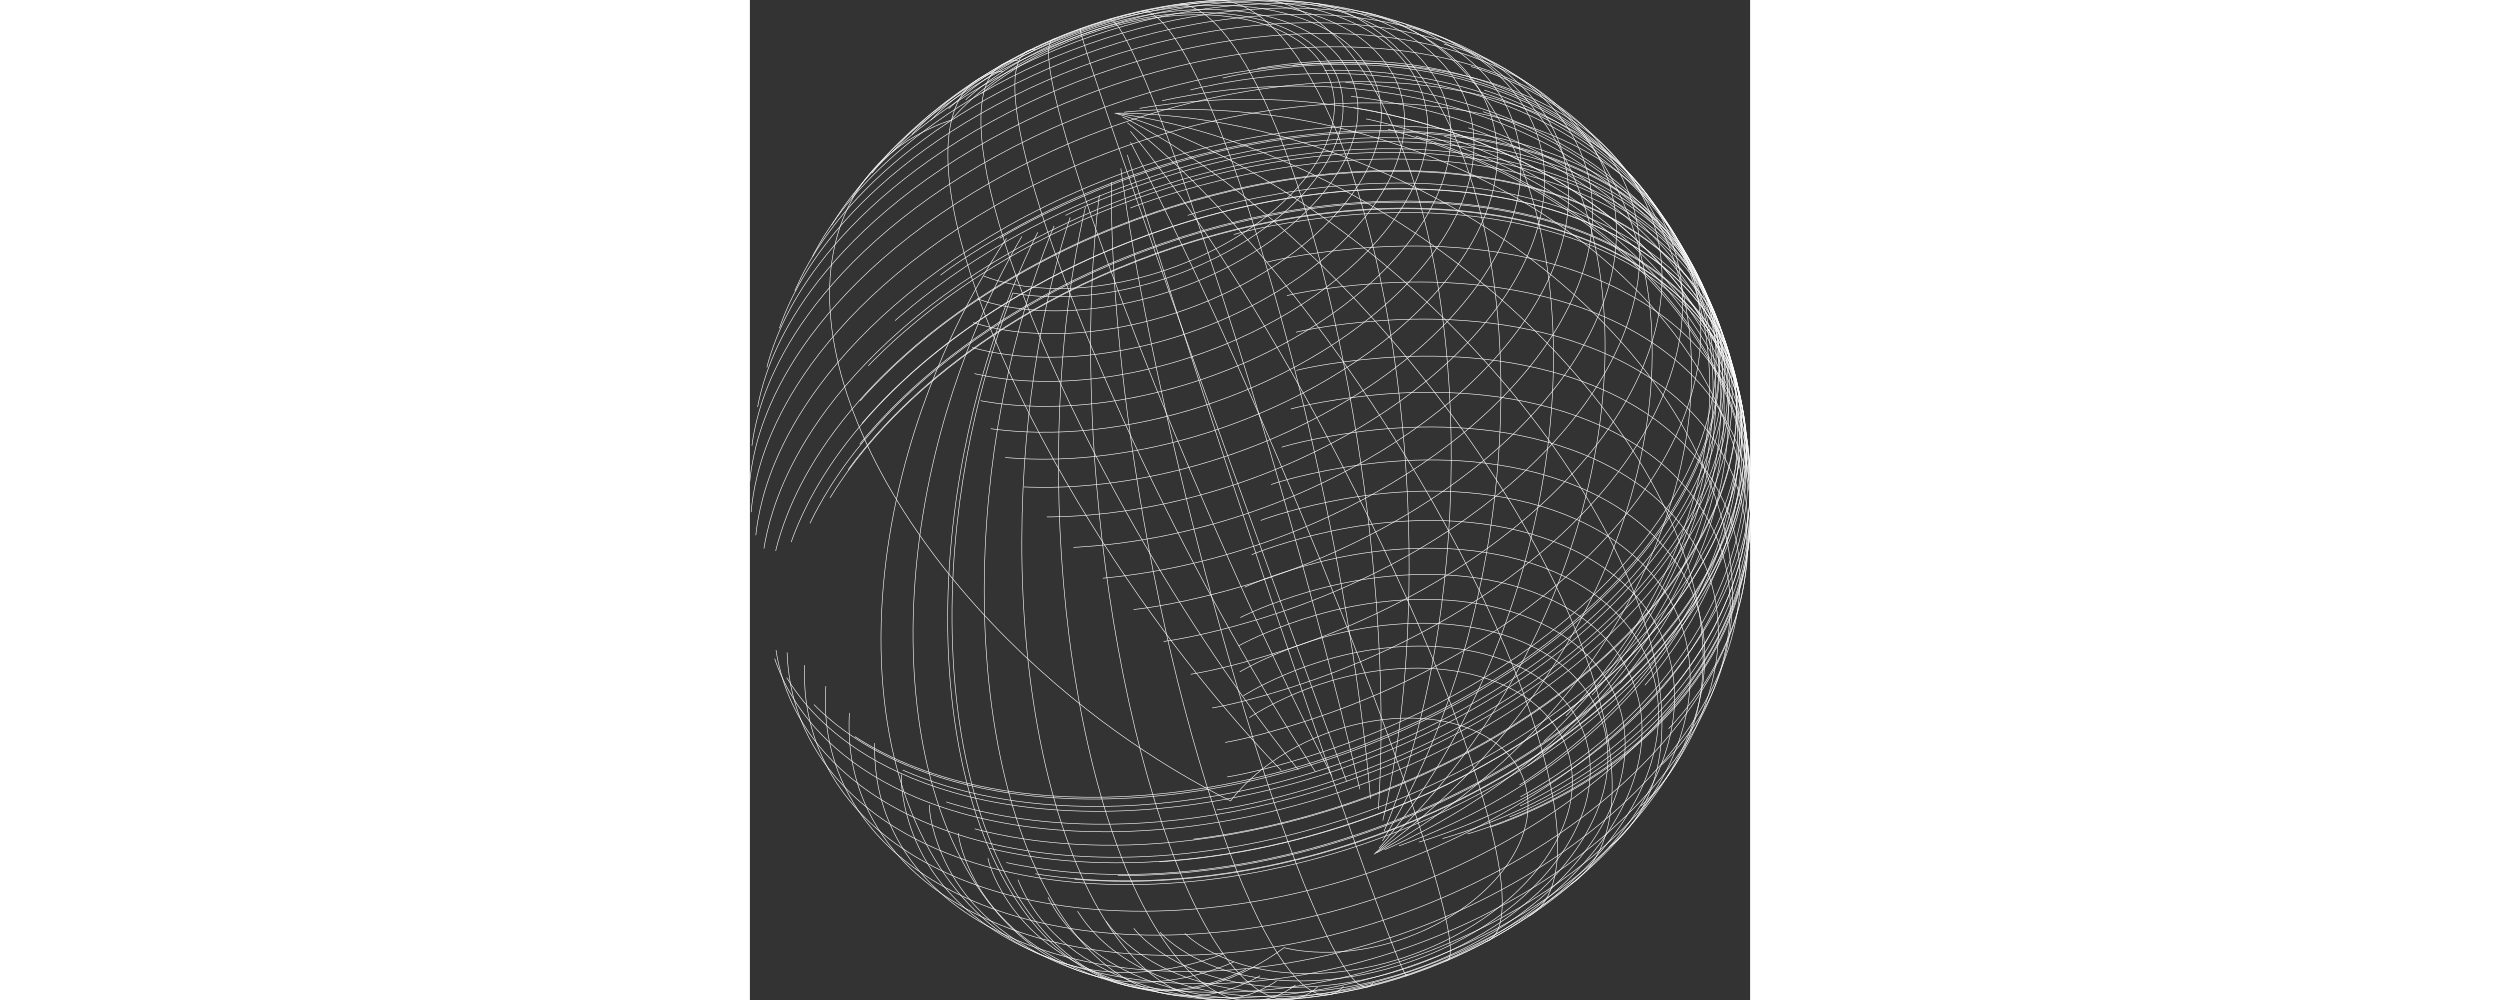 <?xml version='1.0' encoding='utf-8'?>
<svg  height="100" width="250" xmlns="http://www.w3.org/2000/svg" version="1.1" id="Layer_1" x="0px" y="0px" viewBox="0 0 5002.993 5001.936" enable-background="new 0 0 5002.993 5001.936"><rect x="0" y="0" width="5002.993" height="5001.936" fill="#333333" stroke="none"/> <g> <g> <g> <path fill="none" stroke="#ffffff" stroke-width="3" stroke-miterlimit="10" d="M1315.775,1465.389 c0,0,68.505,16.409,195.974,18.799c66.303,1.229,149.076-2.031,245.167-15.487c98.113-13.756,209.577-38.097,328.234-77.754 c118.869-39.754,243.111-94.227,363.204-166.065c116.508-69.732,226.588-154.297,317.262-253.116 c43.108-47.005,81.348-96.832,112.766-148.833c30.123-49.882,53.885-101.727,69.278-154.091 c28.919-98.533,26.069-202.799-12.146-289.506c-38.642-87.495-114.296-161.771-206.977-212.567 c-49.154-26.916-103.374-48.144-160.494-64.136c-59.222-16.567-121.385-27.492-184.855-33.567 c-132.242-12.626-267.648-4.234-397.434,17.954c-132.701,22.717-257.013,59.461-368.136,103.032 c-110.626,43.401-206.767,93.049-286.904,142.172c-78.548,48.167-141.422,95.616-189.639,136.462 c-92.991,78.808-134.302,132.292-134.302,132.292s-57.272,15.679-145.785,61.482c-85.591,44.325-200.269,120.813-292.92,246.344 c-46.117,62.54-87.011,137.88-116.436,223.655c-29.987,87.502-48.428,187.09-52.331,293.888 c-4.011,110.608,7.381,229.77,33.724,352.328c27.395,127.317,70.782,258.34,127.487,388.736 c58.612,134.716,131.113,268.202,213.617,397.127c84.501,132.005,178.956,258.454,278.863,377.018 c203.895,241.881,426.75,446.178,631.051,606.309c204.311,160.082,387.261,274.438,516.714,348.78 c128.235,73.624,204.015,109.586,204.015,109.586s29.205-43.539,97.617-107.414c71.119-66.362,188.999-154.342,354.197-220.207 c83.401-33.221,177.306-60.232,277.705-74.977c98.507-14.442,201.814-16.828,302.377-1.668 c96.011,14.508,188.506,45.235,265.227,94.529c72.464,46.611,131.021,111.707,162.318,186.377 c31.1,74.339,35.993,161.038,16.406,243.597c-20.818,87.531-67.722,172.545-129.514,247.391 c-65.277,79.007-146.055,146.306-232.066,200.824c-88.199,55.871-180.346,97.409-268.705,126.783 c-175.563,58.298-328.682,66.093-429.628,60.026c-96.893-5.854-148.84-21.519-148.84-21.519s-47.641,38.186-137.516,88.369 c-86.613,48.334-213.459,106.437-367.898,123.438c-149.269,16.347-331.413-13.641-493.118-117.165 c-84.98-54.467-166.576-128.844-239.362-219.329c-37.825-47.044-73.488-98.527-106.635-153.744 c-34.031-56.706-65.423-117.358-94.01-181.197c-29.313-65.479-55.653-134.248-79.004-205.528 c-23.886-72.936-44.607-148.377-62.268-225.551c-36.349-158.93-59.466-324.083-71.326-489.502 c-12.15-169.781-12.359-338.295-3.756-500.275c8.736-164.131,26.435-320.261,49.205-464.171 c45.728-288.744,110.987-523.586,162.474-684.064C1279.588,1552.552,1315.775,1465.389,1315.775,1465.389z"/> <path fill="none" stroke="#ffffff" stroke-width="3" stroke-miterlimit="10" d="M2175.407,4668.652 c0,0,40.22,43.488,132.703,93.014c48.335,25.864,112.169,52.889,191.428,73.273c82.305,21.145,181.666,35.131,294.11,34.885 c116.008-0.283,245.111-15.681,379.395-50.859c135.521-35.54,274.096-90.606,404.526-166.502 c127.383-74.172,244.417-166.84,337.548-274.754c44.668-51.789,83.471-106.744,114.644-163.775 c30.145-55.179,53.113-112.343,67.394-169.683c27.236-109.549,21.069-222.833-17.868-318.692 c-39.102-96.084-111.759-178.545-199.611-238.09c-92.652-62.732-202.471-102.678-314.308-124.348 c-116.913-22.615-234.976-25.51-345.623-16.417c-227.731,18.792-413.868,86.01-537.264,142.811 c-122.184,56.28-184.75,100.421-184.75,100.421"/> <path fill="none" stroke="#ffffff" stroke-width="3" stroke-miterlimit="10" d="M2051.279,4662.584 c0,0,40.73,49.477,137.843,107.456c50.741,30.271,118.286,62.373,202.924,87.599c88.016,26.208,195.072,45.018,317.054,48.469 c126.182,3.538,267.513-9.342,415.468-43.938c149.787-35.065,303.927-91.766,450.251-171.705 c143.336-78.361,276.218-177.519,383.903-294.22c51.724-56.086,97.195-115.826,134.478-178.107 c36.057-60.263,64.39-122.904,83.285-186.063c35.965-120.399,35.978-245.89-0.973-353.557 c-36.855-107.157-111.121-200.824-203.22-269.337c-96.953-72.047-213.996-119.485-333.983-146.715 c-125.61-28.462-253.45-35.132-373.775-28.409c-248.381,13.964-453.557,82.531-590.37,141.348 c-135.824,58.432-206.037,105.115-206.037,105.115"/> <path fill="none" stroke="#ffffff" stroke-width="3" stroke-miterlimit="10" d="M1920.134,4643.144 c0,0,40.036,55.85,140.164,123.292c52.275,35.184,122.54,73.05,211.592,103.955c92.731,32.155,206.548,56.853,337.282,65.177 c135.631,8.601,288.698-0.417,450.118-33.044c164.006-33.194,334.007-90.157,496.906-172.844 c160.138-81.344,310.057-185.932,433.876-310.58c59.585-60.017,112.6-124.23,156.948-191.526 c42.906-65.139,77.598-133.108,102.157-202.037c23.737-66.674,38.01-134.54,41.656-200.814 c3.538-64.67-3.089-128.515-19.473-188.279c-32.577-118.604-106.455-224.379-201.262-302.829 c-99.541-82.277-222.515-138.337-349.613-172.187c-133.247-35.438-270.144-46.98-399.625-43.646 c-268.165,6.999-492.361,75.245-642.788,134.923c-149.777,59.463-227.979,108.087-227.979,108.087"/> <path fill="none" stroke="#ffffff" stroke-width="3" stroke-miterlimit="10" d="M1782.41,4608.669 c0,0,38.005,62.553,139.329,140.488c52.815,40.592,124.664,84.922,217.006,122.372c96.271,39.011,215.725,70.719,354.238,85.167 c144.151,14.996,308.269,11.299,482.772-17.838c178.013-29.772,364.037-85.457,544.096-169.418 c177.725-82.935,345.857-191.715,487.418-323.292c68.281-63.499,129.757-131.798,182.175-203.798 c50.75-69.739,92.86-142.828,124.216-217.414c30.282-72.083,50.524-145.793,59.277-218.309 c8.493-70.548,6.094-140.633-7.111-206.777c-26.095-130.375-97.323-249.152-193.111-338.562 c-49.514-46.178-105.796-85.795-165.859-118.836c-61.679-33.912-127.41-61.001-194.787-82.06 c-139.646-43.606-284.748-61.187-422.75-62.329c-286.837-2.269-529.897,63.854-694.043,123.136 c-163.96,59.26-250.454,109.164-250.454,109.164"/> <path fill="none" stroke="#ffffff" stroke-width="3" stroke-miterlimit="10" d="M1639.016,4557.539 c0,0,9.274,16.093,29.978,44.222c20.909,28.398,54.196,69.42,105.101,114.689c52.265,46.456,124.426,97.917,218.799,142.762 c48.727,23.142,103.5,44.635,164.024,63.023c61.913,18.8,129.93,34.374,203.344,45.418 c75.017,11.274,155.63,17.814,240.755,18.544c86.669,0.731,177.815-4.56,272.016-16.679 c191.587-24.688,393.604-77.424,591.231-161.035c195.955-82.969,383.373-194.536,544.217-331.84 c77.797-66.446,148.643-138.359,210.142-214.666c59.604-73.985,110.216-151.91,149.532-231.963 c37.956-77.33,65.354-156.79,80.451-235.577c14.624-76.436,17.682-152.855,8.874-225.617 c-17.306-142.387-83.405-274.966-178.282-376.367c-48.845-52.159-105.466-97.538-166.576-135.869 c-62.719-39.32-130.293-71.392-200.009-96.948c-144.634-52.973-296.954-77.792-442.715-84.522 c-150.274-6.9-291.907,5.364-417.573,26.185c-127.182,21.096-236.891,50.732-325.97,79.571 c-178.245,57.741-273.266,108.214-273.266,108.214"/> <path fill="none" stroke="#ffffff" stroke-width="3" stroke-miterlimit="10" d="M1491.341,4488.343 c0,0,8.246,17.81,27.432,49.253c19.334,31.676,50.484,77.599,99.852,129.064c50.568,52.688,121.677,111.863,216.715,164.887 c49.073,27.365,104.678,53.24,166.58,76.006c63.381,23.299,133.488,43.383,209.622,58.795 c77.921,15.762,162.15,26.633,251.569,31.407c91.23,4.858,187.679,3.366,287.857-5.386 c204.469-17.905,422.196-65.956,637.547-147.498c214.596-81.325,422.171-194.136,603.652-335.805 c88.058-68.776,169.121-143.747,240.652-223.873c69.423-77.795,129.582-160.187,177.996-245.425 c46.741-82.335,82.466-167.372,105.153-252.369c21.934-82.268,31.682-165.035,28.526-244.574 c-6.205-154.524-64.574-301.52-156.528-415.889c-47.097-58.525-103.067-110.159-164.34-154.291 c-62.822-45.224-131.415-82.827-202.733-113.427c-73.147-31.367-149.11-55.395-225.564-73.277 c-78.122-18.259-156.547-30.07-233.563-36.826c-157.764-13.81-307.688-6.485-441.377,10.676 c-135.629,17.435-253.313,44.795-349.235,72.125c-192.46,54.874-296.14,105.188-296.14,105.188"/> <path fill="none" stroke="#ffffff" stroke-width="3" stroke-miterlimit="10" d="M1341.201,4400.126 c0,0,6.906,19.542,23.985,54.399c17.169,35.026,45.285,85.969,92.035,143.946c47.735,59.164,116.402,126.49,210.703,188.346 c48.665,31.904,104.335,62.543,166.857,90.119c64.059,28.242,135.482,53.341,213.589,73.672 c80.061,20.826,167.184,36.658,260.221,46.146c95.122,9.687,196.272,12.734,301.898,8.122 c216.385-9.495,449.244-51.16,682.153-128.917c233.33-77.971,461.619-190.418,664.774-334.98 c98.922-70.427,190.909-147.834,273.288-231.213c80.088-81.09,150.723-167.5,209.262-257.543 c56.543-87.015,101.675-177.365,133.116-268.402c30.351-87.958,47.954-176.988,51.665-263.355 c7.081-166.635-40.996-328.385-127.985-456.557c-89.24-131.317-219.564-233.789-362.002-305.112 c-74.013-37.031-151.611-66.256-230.166-88.851c-80.345-23.095-161.508-39.228-241.547-49.851 c-164.272-21.768-321.804-20.351-463.006-7.719c-143.605,12.873-268.973,37.182-371.553,62.364 c-206.395,50.708-318.739,100.15-318.739,100.15"/> <path fill="none" stroke="#ffffff" stroke-width="3" stroke-miterlimit="10" d="M1190.707,4292.709 c0,0,15.985,90.083,101.651,218.519c43.873,65.715,108.792,141.421,201.014,212.553c47.532,36.642,102.517,72.304,164.913,105 c63.951,33.496,135.905,63.986,215.219,89.657c81.405,26.333,170.654,47.624,266.577,62.366 c98.271,15.087,203.433,23.293,313.872,23.474c112.608,0.167,230.352-8.001,351.245-25.267 c122.401-17.499,247.466-44.237,372.896-80.581c251.772-73.009,500.915-183.538,726.321-329.512 c110.17-71.383,213.565-150.57,307.381-236.588c91.386-83.82,173.212-173.733,242.689-268.119 c67.168-91.29,122.591-186.602,163.762-283.392c39.705-93.411,66.153-188.508,77.795-281.613 c11.286-90.471,8.588-179.93-7.639-264.03c-16.061-83.095-45.56-162.125-85.704-233.552 c-81.415-144.7-208.992-261.243-351.663-344.205c-74.087-43.049-152.623-77.859-232.649-105.554 c-81.911-28.332-165.238-49.193-247.786-64.08c-169.727-30.572-334.097-35.862-482.203-28.486 c-150.997,7.548-283.644,28.143-392.592,50.622c-219.822,45.397-340.68,93.331-340.68,93.331"/> <path fill="none" stroke="#ffffff" stroke-width="3" stroke-miterlimit="10" d="M1042.046,4167.079 c0,0,7.823,96.283,84.912,238.272c39.21,72.146,99.312,156.188,188.322,236.75c45.785,41.417,99.436,82.194,161.048,120.144 c63.142,38.876,134.915,74.942,214.727,106.178c81.999,32.075,172.636,59.118,270.722,79.446 c100.674,20.847,209.132,34.618,323.698,40.036c117.096,5.519,240.247,2.307,367.379-10.494 c129.061-13.014,261.651-35.846,395.366-68.928c269.507-66.74,539.141-174.028,786.786-320.081 c121.504-71.697,236.482-152.043,341.997-240.095c102.999-85.982,196.409-178.864,277.299-277.08 c78.298-95.108,144.578-194.957,196.131-297.111c49.696-98.533,85.671-199.389,106.021-298.985 c19.684-96.478,24.739-192.549,15.102-283.734c-9.501-89.621-33.363-175.711-69.151-254.234 c-72.061-157.908-195.274-288.877-336.935-383.858c-73.469-49.223-152.318-89.825-233.242-122.833 c-82.873-33.786-167.825-59.612-252.387-79c-174.149-39.889-344.558-52.404-498.902-50.767 c-157.726,1.703-297.152,18.118-412.083,37.494c-232.521,39.245-361.581,85.182-361.581,85.182"/> <path fill="none" stroke="#ffffff" stroke-width="3" stroke-miterlimit="10" d="M897.195,4025.822 c0,0-0.57,101.905,66.989,256.975c34.127,78.238,88.772,170.252,173.829,260.027c43.64,46.034,95.514,91.801,155.881,134.911 c61.835,44.141,132.899,85.711,212.666,122.471c82.009,37.775,173.434,70.572,273.071,96.52 c102.433,26.657,213.54,46.088,331.586,56.873c120.918,11.028,248.824,12.972,381.554,4.871 c135.083-8.264,274.587-26.886,416.002-56.368c286.146-59.72,575.366-162.914,844.541-308.085 c132.556-71.529,258.894-152.545,375.945-242.125c114.499-87.657,219.437-183.021,311.749-284.568 c89.477-98.468,166.708-202.401,228.811-309.453c59.867-103.252,105.59-209.459,134.96-315.146 c28.354-102.139,41.488-204.46,38.856-302.427c-2.604-95.844-20.4-188.702-51.377-274.125 c-61.93-170.522-179.687-315.679-319.493-422.561c-72.373-55.289-151.082-101.631-232.473-139.916 c-83.375-39.199-169.523-69.982-255.692-93.877c-177.7-49.233-353.41-69.073-513.337-73.294 c-163.782-4.291-309.428,7.777-429.887,23.894c-244.312,32.734-381.098,76.427-381.098,76.427"/> <path fill="none" stroke="#ffffff" stroke-width="3" stroke-miterlimit="10" d="M757.666,3873.544 c0,0-8.514,106.876,49.571,273.975c29.161,83.768,78.363,183.047,159.348,281.353c41.436,50.268,91.428,100.64,150.411,148.535 c60.371,49.001,130.52,95.686,209.999,137.59c81.743,43.079,173.633,81.258,274.46,112.473 c103.79,32.112,217.102,56.879,338.139,72.736c124.219,16.254,256.318,23.107,394.047,19.502 c140.48-3.699,286.244-18.25,434.676-44.223c301.392-52.805,608.756-151.814,897.986-295.787 c142.903-71.173,279.904-152.622,407.808-243.437c125.352-89.034,241.19-186.539,344.321-291.02 c100.097-101.445,187.746-209.043,259.911-320.51c69.584-107.533,124.627-218.613,162.67-329.854 c36.675-107.333,57.58-215.378,61.762-319.587c4.045-101.571-7.846-200.653-34.078-292.477 c-52.111-182.079-164.227-340.429-301.981-458.428c-71.16-60.909-149.571-112.597-231.255-155.797 c-83.678-44.233-170.804-79.638-258.347-107.733c-89.451-28.692-179.148-49.717-266.877-64.845 c-89.257-15.381-176.213-24.621-259.271-29.503c-169.247-9.922-320.559-1.943-446.063,11.098 c-255.092,26.554-398.979,68.096-398.979,68.096"/> <path fill="none" stroke="#ffffff" stroke-width="3" stroke-miterlimit="10" d="M624.411,3717.182c0,0-1.693,27,0.701,77.179 c2.385,49.831,9.161,122.887,34.155,211.444c25.01,88.511,69.662,193.993,147.322,299.614 c39.638,53.875,88.117,108.173,146.035,160.146c59.234,53.131,128.733,104.162,208.124,150.43 c81.668,47.572,174.133,90.308,276.175,125.962c105.146,36.717,220.567,65.974,344.405,86.074 c127.286,20.638,263.239,31.587,405.523,31.7c145.385,0.093,296.808-11.113,451.553-34.243 c315.083-47.166,638.655-142.966,945.667-286.353c152.08-71.068,298.513-153.103,435.981-245.202 c134.923-90.425,260.345-189.988,372.948-297.201c109.405-104.206,206.146-215.158,287.052-330.602 c78.035-111.398,141.133-226.838,186.642-342.991c43.828-111.949,71.365-225.035,81.343-334.699 c9.666-106.596,2.73-211.084-19.55-308.459c-44.045-192.071-151.657-361.728-288.096-489.213 c-70.346-65.679-148.735-121.895-230.909-169.237c-84.175-48.471-172.379-87.752-261.335-119.351 c-90.939-32.287-182.496-56.517-272.272-74.509c-91.402-18.307-180.696-30.106-266.149-37.243 c-174.313-14.533-330.808-9.844-460.896,0.742c-264.845,21.604-415.085,61.535-415.085,61.535"/> <path fill="none" stroke="#ffffff" stroke-width="3" stroke-miterlimit="10" d="M498.114,3566.094c0,0-2.706,27.981-2.043,80.145 c0.665,51.754,4.987,127.652,27.526,220.121c22.511,92.234,64.57,202.501,140.737,313.617 c38.819,56.594,86.745,113.817,144.492,168.787c59.034,56.17,128.751,110.359,208.823,159.747 c82.384,50.79,176.099,96.735,279.904,135.452c107.04,39.9,224.949,72.193,351.813,95.081 c130.53,23.526,270.331,37.083,416.988,39.456c150.026,2.405,306.646-6.885,467.051-28.534 c327.177-44.231,664.564-139.117,986.242-283.707c159.583-71.772,313.624-155.052,458.685-248.928 c142.49-92.244,275.38-194.126,395.238-304.15c116.513-106.991,220.082-221.156,307.417-340.234 c84.236-114.906,153.12-234.191,203.846-354.523c48.818-115.888,80.834-233.174,94.576-347.243 c13.302-110.692,9.405-219.477-10.626-321.156c-39.487-199.93-145.417-378.004-282.463-512.344 c-70.583-69.136-149.783-128.564-233.121-178.793c-85.368-51.429-175.164-93.356-265.923-127.302 c-92.813-34.698-186.475-61.025-278.451-80.853c-93.683-20.184-185.351-33.578-273.172-42.089 c-179.261-17.345-340.581-14.507-474.852-5.233c-273.63,18.952-429.357,58.346-429.357,58.346"/> <path fill="none" stroke="#ffffff" stroke-width="3" stroke-miterlimit="10" d="M380.063,3431.742c0,0-2.955,28.705-2.595,82.244 c0.365,53.107,4.336,130.995,26.957,225.941c22.587,94.678,65.185,207.926,142.894,322.062 c39.61,58.139,88.6,116.936,147.713,173.416c60.447,57.73,131.916,113.429,214.069,164.189 c84.561,52.224,180.827,99.465,287.519,139.272c110.067,41.042,231.377,74.255,361.957,97.795 c134.412,24.206,278.427,38.149,429.561,40.586c154.661,2.471,316.169-7.099,481.635-29.388 c337.617-45.553,685.913-143.25,1018.199-292.1c164.847-73.888,323.999-159.611,473.916-256.235 c147.237-94.929,284.584-199.762,408.502-312.966c120.423-110.05,227.502-227.457,317.841-349.914 c87.093-118.11,158.359-240.705,210.893-364.368c50.528-119.027,83.739-239.48,98.09-356.608 c13.884-113.599,10.038-225.235-10.455-329.531c-40.383-205.007-149.302-387.506-290.18-524.966 c-72.586-70.769-154.035-131.548-239.729-182.886c-87.805-52.577-180.153-95.394-273.485-130.033 c-95.463-35.412-191.788-62.241-286.375-82.419c-96.355-20.541-190.631-34.131-280.95-42.728 c-184.384-17.521-350.298-14.406-488.408-4.746c-281.486,19.743-441.7,60.24-441.7,60.24"/> <path fill="none" stroke="#ffffff" stroke-width="3" stroke-miterlimit="10" d="M273.674,3326.8c0,0-2.18,29.118-0.198,83.278 c1.975,53.76,8.434,132.594,34.579,228.205c26.155,95.53,73.567,209.487,156.996,323.469 c42.618,58.189,94.908,116.826,157.522,172.901c64.104,57.386,139.473,112.462,225.686,162.331 c88.8,51.341,189.475,97.384,300.682,135.704c114.739,39.513,240.8,70.868,376.159,92.247 c139.282,21.975,288.141,33.367,444.034,32.956c159.422-0.446,325.54-13.217,495.396-38.977 c346.083-52.562,701.617-158.079,1039.253-315.348c167.188-77.92,328.178-167.725,479.339-268.441 c148.258-98.815,286.069-207.487,409.799-324.417c120.078-113.521,226.243-234.27,315.004-359.823 c85.479-120.966,154.577-246.219,204.342-372.147c47.845-121.164,77.842-243.479,88.558-361.935 c10.367-114.995,2.545-227.627-22.059-332.36c-48.628-206.547-166.851-388.281-315.948-524.036 c-76.989-70.046-162.651-129.771-252.344-179.918c-91.95-51.384-188.184-92.821-285.17-126.012 c-99.2-33.93-198.985-59.195-296.788-77.795c-99.605-18.929-196.855-30.897-289.9-37.908 c-189.847-14.276-360.156-8.114-501.737,4.148c-288.281,25.022-451.769,68.78-451.769,68.78"/> <path fill="none" stroke="#ffffff" stroke-width="3" stroke-miterlimit="10" d="M186.34,3263.517c0,0-0.151,29.14,5.787,82.961 c5.915,53.531,18.334,131.986,52.149,225.996c33.983,94.387,91.375,206.173,185.508,316.127 c48.293,56.376,106.55,112.712,175.208,166.044c70.428,54.684,152.23,106.529,244.831,152.749 c95.445,47.617,202.678,89.431,320.272,123.139c121.266,34.736,253.576,60.884,394.855,76.713 c145.171,16.243,299.454,21.572,460.258,14.831c164.118-6.904,334.29-26.336,507.497-58.907 c351.658-66.205,709.51-185.319,1045.628-355.72c165.76-84.081,324.403-179.761,472.219-285.994 c144.583-103.944,277.852-217.327,396.083-338.436c114.46-117.289,214.245-241.304,295.792-369.406 c78.404-123.227,139.775-250.186,181.22-376.898c39.853-121.96,61.308-244.422,63.326-361.966 c1.929-114.477-14.671-225.745-47.666-328.206c-65.693-203.66-200.425-378.225-362.789-506.56 c-84.147-66.461-176.25-122.263-271.802-168.486c-98.007-47.387-199.606-84.755-301.437-113.963 c-104.11-29.845-208.201-51.11-309.844-65.862c-103.431-14.999-203.996-23.213-299.949-26.676 c-195.51-7.027-369.824,5.413-514.305,22.861c-293.527,35.502-458.708,85.032-458.708,85.032"/> <path fill="none" stroke="#ffffff" stroke-width="3" stroke-miterlimit="10" d="M130.736,3251.36c0,0,3.283,28.649,15.724,80.904 c12.431,52.173,34.663,128.523,80.551,218.17c46.476,90.728,119.324,196.731,229.32,298.181 c56.748,52.309,123.693,103.819,200.969,151.707c79.422,49.198,170.136,94.8,271.38,134.234 c104.351,40.623,220.097,74.788,345.717,100.38c129.327,26.326,269.015,43.563,416.934,50.123 c151.566,6.699,311.294,2.184,476.535-14.606c168.053-17.1,340.976-46.798,515.687-89.625 c352.603-86.511,706.013-224.83,1031.718-412.679c159.59-92.091,310.733-195.113,449.633-307.905 c135.301-109.907,258.132-228.433,364.674-353.659c102.791-120.866,189.971-247.563,257.945-377.063 c65.251-124.386,112.731-251.559,139.811-376.929c26.085-120.939,33.224-241.261,21.25-355.049 c-11.779-111.578-42.175-218.538-87.877-315.553c-45.878-97.306-107.706-186.166-180.042-263.952 c-73.824-79.342-159.118-148.048-250.573-206.16c-93.91-59.642-194.501-108.38-297.601-147.703 c-105.742-40.309-213.959-70.704-321.601-93.2c-109.92-22.956-218.904-37.621-324.752-46.107 c-107.542-8.61-211.49-10.818-310.265-8.665c-200.78,4.403-378.194,26.485-524.555,51.796 c-296.247,51.285-460.973,109.154-460.973,109.154"/> <path fill="none" stroke="#ffffff" stroke-width="3" stroke-miterlimit="10" d="M124.106,3294.333c0,0,8.128,27.485,29.49,76.668 c21.465,49.398,57.25,121.417,119.212,203.549c63.382,83.962,156.516,179.908,286.831,268.051 c67.563,45.673,145.419,89.583,233.382,129.133c90.474,40.66,191.918,76.834,303.381,106.199 c114.708,30.2,240.083,53.217,374.498,67.145c137.929,14.271,285.113,18.959,439.339,12.632 c157.33-6.477,321.372-24.379,489.398-54.644c170.006-30.645,343.168-73.771,516.315-129.798 c173.458-56.154,345.782-124.89,513.454-206.091c166.13-80.482,326.534-172.645,477.456-275.797 c147.827-101.071,285.547-212.019,409.253-331.485c119.868-115.802,225.9-239.016,314.178-367.356 c84.855-123.423,153.047-251.41,201.068-380.256c46.091-123.77,73.603-248.952,80.632-370.081 c6.786-117.582-5.818-232.819-36.411-339.51c-30.388-105.835-78.933-205.039-140.917-293.243 c-62.888-89.429-140.231-168.862-226.298-237.025c-88.332-69.92-186.248-128.528-288.854-176.721 c-105.479-49.516-215.891-88.108-327.574-117.619c-114.4-30.209-229.823-50.837-343.618-64.001 c-115.947-13.398-229.801-19.009-339.654-18.957c-111.34,0.065-218.197,5.946-319.21,15.618 c-204.615,19.618-383.393,54.368-529.925,89.923c-295.059,71.648-456.462,140.071-456.462,140.071"/> <path fill="none" stroke="#ffffff" stroke-width="3" stroke-miterlimit="10" d="M184.071,3388.963 c0,0,14.153,25.481,46.282,69.935c32.505,44.959,84.702,110.007,165.579,181.416c41.402,36.54,90.602,74.894,148.369,112.757 c59.008,38.664,127.26,76.989,204.946,112.527c79.675,36.434,169.554,70.053,269.153,98.505 c102.3,29.206,214.994,53,336.932,69.299c125.053,16.697,259.718,25.502,402.222,24.709 c145.501-0.83,298.752-11.656,457.408-33.75c323.475-45.112,664.887-136.483,999.537-278.465 c166.367-70.625,329.355-153.059,485.325-247.034c153.444-92.483,299.036-195.511,432.882-308.192 c130.216-109.662,248.492-227.812,350.77-352.741c98.558-120.435,181.827-246.768,245.836-376.042 c61.384-124.051,104.981-251.066,127.755-376.268c21.934-120.795,24.477-241.092,7.298-354.542 c-33.675-221.622-148.778-424.644-307.749-575.657c-82.348-78.158-176.83-144.995-278.008-200.655 c-104.163-57.271-215.549-102.915-329.945-138.491c-117.48-36.512-237.873-62.374-358.099-79.637 c-122.81-17.617-245.01-26.212-364.371-27.934c-244.104-3.478-473.261,21.519-676.613,58.6 c-205.766,37.556-383.219,87.125-527.466,134.574c-288.573,94.979-443.11,175.368-443.11,175.368"/> <path fill="none" stroke="#ffffff" stroke-width="3" stroke-miterlimit="10" d="M320.49,3524.219c0,0,20.797,22.57,64.523,60.774 c44.48,38.852,114.226,94.357,215.002,152.309c51.776,29.762,112.034,60.271,181.109,89.313 c70.602,29.674,150.673,57.906,240.035,82.43c91.512,25.101,192.941,46.352,303.522,61.61 c113.178,15.601,235.933,24.921,366.892,26.075c133.614,1.16,275.499-6.18,423.687-23.554 c150.354-17.647,306.636-45.553,466.319-84.831c322.12-79.297,653.237-203.661,967.256-376.13 c154.288-84.782,302.79-180.331,441.693-286.169c135.606-103.36,261.174-215.877,372.612-336.327 c107.684-116.437,201.61-239.762,277.562-367.641c72.889-122.788,129.048-249.76,164.722-376.849 c34.266-122.21,49.602-245.416,44.286-363.552c-5.228-115.281-30.367-227.452-73.281-330.07 c-42.964-102.636-104.34-197.543-178.805-280.787c-76.081-84.997-166.498-158.992-265.462-221.256 c-101.951-64.107-213.258-116.15-329.217-157.302c-119.335-42.324-243.411-73.121-368.738-94.309 c-128.309-21.671-257.481-33.216-384.97-36.752c-129.71-3.582-257.171,1.135-380.533,12.031 c-505.446,44.776-920.702,187.458-1198.985,307.279c-276.102,118.956-419.989,211.546-419.989,211.546"/> <path fill="none" stroke="#ffffff" stroke-width="3" stroke-miterlimit="10" d="M525.225,3684.082 c0,0,27.22,18.975,82.035,49.967c55.891,31.591,142.095,75.897,261.381,118.845c61.275,22.051,131.551,43.786,210.789,63.105 c80.847,19.702,171.211,36.922,270.589,49.545c101.425,12.872,212.301,20.958,331.58,22.28 c121.495,1.332,251.568-4.356,388.593-18.79c279.57-29.497,585.682-95.31,898.488-206.814 c156.557-55.839,313.46-122.646,467.467-200.886c152.449-77.475,301.093-165.665,442.257-264.476 c138.269-96.816,268.457-203.208,386.522-318.393c114.442-111.691,216.835-231.065,302.86-356.352 c82.702-120.503,149.988-246.253,197.648-373.906c45.722-122.566,73.345-247.463,80.01-369.2 c6.427-118.099-7.017-234.746-39.74-343.156c-32.525-107.618-84.61-209.038-151.758-299.104 c-68.307-91.557-152.941-172.828-247.987-242.011c-97.871-71.2-207.233-130.19-322.929-177.598 c-119.261-48.839-245.181-85.45-373.843-111.528c-132.013-26.734-266.482-42.326-400.516-48.814 c-136.637-6.596-272.268-3.713-404.761,6.544c-134.199,10.405-264.657,28.333-389.831,51.709 c-507.409,94.89-908.852,273.383-1172.034,416.821c-258.505,140.968-388.664,244.636-388.664,244.636"/> <path fill="none" stroke="#ffffff" stroke-width="3" stroke-miterlimit="10" d="M764.595,3851.632 c0,0,32.54,15.292,96.516,39.162c65.213,24.324,164.671,57.567,298.723,86.056c68.694,14.589,146.702,27.926,233.681,38.009 c88.498,10.251,186.401,17.137,292.923,18.665c108.293,1.542,225.464-2.459,350.203-13.853 c126.441-11.563,260.414-30.702,400.049-59.006c282.496-57.311,585.327-151.64,886.802-291.18 c149.401-69.186,297.108-148.875,439.656-239.35c140.16-88.987,274.446-187.85,398.953-296.248 c121.168-105.527,232.341-219.483,329.231-340.674c93.43-116.911,173.162-240.152,234.737-367.185 c59.083-121.97,101.354-247.656,123.024-372.473c20.874-120.456,22.509-241.283,3.728-355.894 c-18.51-112.708-57.19-221.275-113.036-319.416c-56.379-98.997-130.991-189.114-218.175-267.093 c-89.539-80.037-192.977-148.207-304.713-204.247c-115.292-57.791-239.545-102.895-368.321-136.621 c-132.448-34.661-269.336-57.252-407.341-69.659c-141.047-12.659-282.693-14.645-422.454-8.009 c-285.532,13.612-559.196,62.757-808.38,130.973c-250.807,68.712-473.919,155.991-664.083,246.324 c-188.597,89.625-343.868,181.75-465.843,262.76c-120.349,79.952-208.699,149.098-267.118,196.955 c-57.855,47.401-87.104,74.119-87.104,74.119"/> <path fill="none" stroke="#ffffff" stroke-width="3" stroke-miterlimit="10" d="M982.406,4011.173 c0,0,36.118,12.346,106.239,30.614c71.391,18.59,179.515,43.182,323.073,60.491c73.37,8.837,156.181,15.74,247.877,18.78 c93.063,3.077,195.341,2.168,305.843-4.637c225.273-13.906,484.255-52.503,762.683-128.866 c280.823-77.086,577.211-191.391,866-350.164c142.092-78.156,280.997-166.393,413.066-264.832 c129.243-96.363,251.147-201.923,361.61-316.092c107.051-110.683,202.779-228.919,282.722-353.068 c76.892-119.469,138.936-244.245,181.724-371.008c41.1-121.873,64.39-246.218,66.849-367.452 c2.352-117.874-15.19-234.37-52.094-342.594c-36.771-107.71-93.352-209.139-165.291-299.079 c-73.318-91.604-163.367-172.691-264.298-241.389c-104.029-70.766-220.058-128.935-342.961-175.019 c-126.719-47.484-260.629-82.182-397.783-105.667c-140.688-24.065-284.297-36.281-427.853-38.583 c-146.244-2.325-291.811,5.638-434.455,21.857c-289.995,33.025-564.016,99.538-810.747,183.278 c-246.929,83.86-463.859,184.111-646.662,285.344c-180.472,99.981-327.012,200.466-440.861,287.915 c-111.976,86.034-192.913,159.598-246.063,210.305c-52.553,50.145-78.774,78.245-78.774,78.245"/> <path fill="none" stroke="#ffffff" stroke-width="3" stroke-miterlimit="10" d="M1124.633,4145.789 c0,0,37.79,10.78,110.768,26.085c74.233,15.562,186.29,35.608,334.064,47.074c151.754,11.75,342.343,14.18,564.783-7.814 c227.647-22.552,487.593-70.693,764.748-157.11c278.32-86.847,569.672-210.913,850.103-378.925 c137.487-82.408,271.025-174.657,396.867-276.769c122.872-99.734,237.674-208.302,340.202-324.954 c99.185-112.89,186.395-232.876,257.103-358.026c67.969-120.366,120.523-245.498,153.385-371.601 c31.617-121.469,44.943-244.7,37.557-363.648c-7.258-116.237-34.6-230.085-80.558-334.762 c-46.064-104.817-111.506-202.285-191.359-287.897c-81.685-87.521-179.196-163.848-286.771-227.721 c-110.955-65.842-232.929-118.842-361.068-159.788c-131.984-42.145-270.284-71.514-411.176-89.755 c-144.283-18.656-290.74-25.599-436.546-22.769c-148.273,2.898-295.239,15.883-438.757,36.933 c-291.023,42.738-564.069,117.934-808.429,209.41c-243.846,91.338-456.603,197.984-634.724,304.557 c-175.448,105.014-316.751,209.544-425.806,300.077c-107.098,88.933-183.758,164.581-233.89,216.62 c-49.533,51.425-74.033,80.161-74.033,80.161"/> <path fill="none" stroke="#ffffff" stroke-width="3" stroke-miterlimit="10" d="M1197.033,4242.606 c0,0,38.262,10.246,112.028,24.55c75.005,14.537,188.102,33.054,336.916,42.57c152.692,9.74,344.093,9.72,566.935-15.05 c227.772-25.362,487.261-76.568,763.108-166.171c276.592-89.911,565.302-216.994,841.932-387.782 c135.468-83.674,266.733-177.098,390.016-280.255c120.293-100.688,232.283-210.081,331.738-327.364 c96.169-113.452,180.164-233.842,247.454-359.123c64.687-120.504,113.793-245.583,143.124-371.274 c28.244-121.196,38.076-243.893,27.319-361.926c-10.572-115.569-41.221-228.394-90.169-331.795 c-49.155-103.743-117.463-199.801-199.84-283.927c-84.345-86.081-184.164-160.785-293.763-223.035 c-113.036-64.165-236.744-115.441-366.368-154.683c-133.445-40.37-272.904-67.985-414.728-84.508 c-145.143-16.886-292.207-22.115-438.416-17.621c-148.586,4.586-295.656,19.187-439.104,41.787 c-290.616,45.84-562.615,123.789-805.496,217.703c-242.132,93.679-452.865,202.313-628.857,310.527 c-173.225,106.554-312.302,212.306-419.367,303.758c-105.096,89.795-180.036,166.048-228.963,218.469 c-48.334,51.794-72.158,80.707-72.158,80.707"/> <path fill="none" stroke="#ffffff" stroke-width="3" stroke-miterlimit="10" d="M1282.603,4314.45 c0,0,38.974,9.346,113.923,21.971c76.165,12.823,190.818,28.787,341.17,35.078c154.079,6.422,346.656,2.386,570.025-26.881 c227.881-29.903,486.569-86.014,760.306-180.629c273.838-94.717,558.389-226.444,829.104-401.39 c132.326-85.552,260.064-180.686,379.391-285.322c116.304-102.018,223.953-212.514,318.676-330.57 c91.523-114.114,170.576-234.894,232.624-360.118c59.647-120.455,103.47-245.168,127.407-369.921 c23.078-120.471,27.567-242.022,11.683-358.315c-15.639-114.208-51.322-225.113-104.805-326.215 c-53.868-101.743-126.521-195.294-212.717-276.804c-88.384-83.53-191.696-155.417-304.343-214.864 c-116.186-61.279-242.505-109.613-374.354-145.964c-135.643-37.37-276.834-62.042-420.041-75.7 c-146.422-13.942-294.375-16.336-441.161-9.112c-149.03,7.354-296.222,24.585-439.527,49.691 c-289.93,50.847-560.261,133.168-800.826,230.896c-239.453,97.331-447.04,209.002-619.739,319.686 c-169.779,108.854-305.418,216.386-409.415,309.148c-102.005,91.011-174.292,168.092-221.364,221.026 c-46.486,52.282-69.267,81.425-69.267,81.425"/> <path fill="none" stroke="#ffffff" stroke-width="3" stroke-miterlimit="10" d="M1428.075,4370.654 c0,0,40.497,7.375,117.986,16.32c78.655,9.072,196.66,19.461,350.354,18.708c157.102-0.793,352.293-13.551,576.937-52.578 c228.285-39.703,485.499-106.379,755.022-211.764c134.474-52.606,271.106-114.507,407.001-186.632 c134.55-71.432,267.67-152.515,395.938-243.68c125.878-89.493,246.358-188.195,357.519-295.89 c108.085-104.751,206.774-217.484,291.702-337.048c81.928-115.391,150.744-236.86,201.918-361.781 c49.206-120.202,82.037-243.962,94.786-366.504c12.318-118.762,5.66-237.651-20.861-350.041 c-26.257-111.102-72.44-217.681-135.378-313.725c-63.769-97.24-145.513-185.256-239.746-261.032 c-96.89-77.867-207.575-143.584-326.704-196.885c-122.866-54.939-254.767-96.838-391.405-126.861 c-140.373-30.817-285.339-49.063-431.594-56.465c-149.258-7.531-299.239-3.753-447.402,9.416 c-150.132,13.363-297.756,36.308-440.931,66.853c-288.848,61.675-556.022,153.449-792.032,259.402 c-234.148,105.173-435.406,223.354-601.416,339.308c-162.778,113.74-291.382,225.036-389.071,320.55 c-95.656,93.555-162.469,172.35-205.709,226.339c-42.669,53.285-63.292,82.89-63.292,82.89"/> <path fill="none" stroke="#ffffff" stroke-width="3" stroke-miterlimit="10" d="M1623.307,4397.362c0,0,42.475,4.5,123.242,8.086 c81.837,3.626,204.065,5.954,361.834-4.957c160.664-11.134,358.681-36.321,584.108-89.189 c227.8-53.469,481.78-134.876,744.069-255.143c130.181-59.717,261.472-128.608,390.831-207.479 c127.608-77.826,252.654-164.955,371.564-261.664c116.271-94.591,226.023-197.833,325.18-309.281 c96.111-108.064,181.802-223.385,252.586-344.417c68.17-116.62,122.33-238.459,158.051-362.224 c34.395-119.294,51.639-241.071,48.75-359.783c-5.692-229.227-93.483-455.514-243.94-631.125 c-77.438-90.296-171.535-170.094-276.73-237.476c-108.431-69.415-229.061-126.139-356.937-170.499 c-131.781-45.683-271.109-78.283-414.081-99.167c-146.544-21.379-296.389-30.406-446.511-28.841 c-152.784,1.615-305.19,14.185-454.866,35.81c-151.244,21.87-299.058,52.892-441.643,91.113 c-286.501,76.852-548.484,181.838-777.349,299.218c-225.999,115.968-417.714,243.056-573.713,366.141 c-152.4,120.292-270.613,236.567-359.013,335.649c-86.364,96.832-145.163,177.767-182.804,233.042 c-37.111,54.508-54.587,84.648-54.587,84.648"/> <path fill="none" stroke="#ffffff" stroke-width="3" stroke-miterlimit="10" d="M1840.198,4379.163c0,0,44.38,1.166,128.247-1.45 c84.793-2.65,210.834-9.568,371.979-32.073c163.384-22.84,363.007-61.986,587.468-130.277 c225.373-68.612,473.652-166.043,725.536-302.245c124.279-67.229,248.478-143.429,369.38-229.259 c118.779-84.346,233.736-177.543,341.117-279.666c104.586-99.497,201.433-206.972,286.277-321.654 c81.992-110.87,152.448-228.146,206.797-349.715c52.305-117.073,89.605-238.338,107.797-359.638 c17.571-117.397,17.163-235.902-3.027-349.254c-19.925-111.643-59.494-220.022-116.56-318.782 c-57.614-99.63-133.828-191.12-223.632-270.696c-92.206-81.655-199.417-151.685-316.271-209.205 c-120.579-59.318-251.592-105.567-388.557-139.538c-140.898-34.917-287.748-56.818-437.03-67.203 c-152.57-10.589-307.053-9.127-460.687,2.62c-313.539,24.037-618.885,90.319-900.687,183.628 c-282.276,93.536-536.968,212.962-756.402,342.701c-215.538,127.496-395.326,263.992-538.973,394.456 c-139.763,126.986-245.413,248.218-322.643,350.711c-75.282,99.943-124.536,182.773-155.534,239.13 c-30.542,55.541-44.298,86.073-44.298,86.073"/> <path fill="none" stroke="#ffffff" stroke-width="3" stroke-miterlimit="10" d="M2047.722,4310.696 c0,0,45.837-2.144,131.985-10.893c86.904-8.832,215.509-24.802,378.47-58.587c329.977-68.479,803.142-211.325,1285.732-514.801 c117.373-73.857,233.506-156.417,345.006-248.172c109.119-89.82,213.221-187.986,308.364-294.336 c92.345-103.257,175.808-213.785,245.962-330.413c67.65-112.518,122.725-230.571,160.675-351.361 c36.555-116.456,57.164-236.008,58.351-353.617c1.119-114.556-16.409-228.67-52.933-335.737 c-36.396-106.569-92.251-207.937-164.07-298.602c-73.152-92.286-163.669-174.855-266.251-245.181 c-105.717-72.433-224.742-132.464-352.085-179.97c-131.354-48.969-271.482-84.701-416.34-108.271 c-148.668-24.164-301.81-35.479-456.224-35.508c-157.337-0.006-315.297,11.691-471.329,33.338 c-316.92,44.03-621.277,128.301-898.768,237.826c-276.306,109.128-522.207,241.916-730.855,382.917 c-203.879,137.842-370.714,282.625-501.127,419.377c-126.405,132.604-218.877,257.804-284.471,362.826 c-63.83,102.239-103.246,186.252-127.43,243.199c-23.824,56.117-33.782,86.765-33.782,86.765"/> <path fill="none" stroke="#ffffff" stroke-width="3" stroke-miterlimit="10" d="M2218.829,4197.369 c0,0,46.698-5.012,134.073-19.056c87.968-14.145,217.661-37.85,380.758-81.187c164.002-43.601,361.318-107.143,578.017-201.901 c215.026-94.072,446.557-217.82,672.729-379.244c110.409-78.832,218.594-166.065,321.005-262.026 c99.901-93.637,193.795-195.126,277.581-304.055c81.106-105.484,152.399-217.586,209.349-334.706 c54.861-112.889,96.296-230.512,119.924-349.387c22.807-114.912,28.918-231.857,15.684-345.119 c-13.022-111.133-45.048-220.323-95.07-321.065c-50.295-101.206-119.517-195.585-203.332-278.631 c-85.891-85.051-187.861-159.293-300.657-221.156c-116.436-63.822-244.7-114.811-380.182-153.323 c-139.59-39.649-286.575-66.056-437.251-80.452c-154.28-14.715-311.811-16.807-469.628-7.858 c-160.369,9.116-320.294,29.582-477.38,59.666c-317.742,60.912-619.337,160.195-891.283,283.072 c-269.381,121.792-506.086,265.253-703.938,415.043c-192.456,145.772-346.894,296.712-464.82,437.882 c-113.949,136.471-194.237,264.157-249.162,370.506c-53.396,103.441-83.89,187.774-101.926,244.743 c-17.774,56.165-24.325,86.637-24.325,86.637"/> <path fill="none" stroke="#ffffff" stroke-width="3" stroke-miterlimit="10" d="M2334.87,4051.297 c0,0,191.276-22.684,514.15-122.897c162.345-50.422,356.614-121.814,568.083-224.812 c208.957-101.82,432.036-233.259,646.567-401.533c104.34-81.874,205.731-171.853,300.52-270.128 c92.249-95.671,177.788-198.762,252.413-308.646c72.113-106.227,133.771-218.532,180.41-334.944 c44.921-112.202,75.837-228.48,88.624-344.812c12.364-112.801,7.565-226.741-16.247-335.723 c-23.554-107.625-66.158-212.105-125.817-307.285c-60.382-96.26-139.032-184.572-231.226-261.262 c-94.818-78.827-204.626-146.22-324.347-201.228c-123.648-56.777-257.994-100.557-398.731-131.958 c-144.834-32.286-296.041-51.435-450.157-58.747c-157.509-7.448-317.372-2.522-476.788,13.201 c-161.658,15.967-322.094,42.955-479.024,79.258c-316.427,73.26-614.146,183.287-880.234,315.512 c-262.524,130.528-490.827,281.119-679.222,436.547c-182.615,150.731-326.649,305.274-434.27,448.743 c-103.76,138.391-174.205,266.997-220.6,373.499c-45.088,103.564-68.538,187.446-81.748,243.958 c-13.025,55.756-16.923,85.83-16.923,85.83"/> <path fill="none" stroke="#ffffff" stroke-width="3" stroke-miterlimit="10" d="M2387.358,3886.214 c0,0,190.54-27.997,509.809-136.194c160.078-54.283,350.979-129.989,557.6-237.266c102.27-53.115,207.79-113.718,313.956-182.81 c104.748-68.185,209.651-144.331,311.572-229.085c99.822-83.03,196.277-173.908,285.668-272.736 c86.867-96.067,166.646-199.223,235.097-308.697c66.078-105.726,121.381-217.144,161.369-332.042 c38.52-110.768,62.766-225.16,68.854-338.834c5.882-110.486-5.564-221.511-35.624-326.843 c-29.854-104.473-78.603-205.057-143.697-295.942c-66.146-92.29-149.983-176.032-246.66-248.094 c-99.625-74.216-213.47-136.743-336.628-186.975c-127.221-51.855-264.397-90.73-407.431-117.375 c-147.085-27.372-299.893-41.775-455.12-44.534c-158.461-2.793-318.724,6.545-478.094,26.448 c-161.405,20.18-321.123,51.097-476.946,91.07c-313.573,80.502-606.985,196.503-867.718,333.653 c-256.567,135.033-478.161,288.971-659.414,446.755c-175.279,152.657-311.852,308.242-412.287,451.991 c-96.69,138.462-160.475,266.577-201.192,372.261c-39.566,102.765-58.421,185.63-68.506,241.354 c-9.948,55.013-12.15,84.565-12.15,84.565"/> <path fill="none" stroke="#ffffff" stroke-width="3" stroke-miterlimit="10" d="M2377.203,3713.641 c0,0,188.297-29.947,502.917-140.242c157.564-55.27,345.211-131.888,547.872-239.67 c100.225-53.32,203.52-114.008,307.297-183.029c102.325-68.071,204.649-143.936,303.855-228.208 c97.096-82.5,190.712-172.646,277.174-270.505c83.963-95.06,160.78-196.987,226.24-304.969 c63.156-104.23,115.539-213.928,152.66-326.822c35.753-108.828,57.287-221.062,60.839-332.282 c6.727-213.781-59.344-432.088-191.333-606.991c-67.649-89.551-152.595-170.413-249.99-239.699 c-100.465-71.429-214.722-131.195-337.979-178.835c-127.359-49.194-264.297-85.554-406.841-109.879 c-146.561-24.984-298.546-37.207-452.746-37.993c-157.359-0.779-316.293,10.341-474.178,31.815 c-159.829,21.76-317.81,54.024-471.787,95.136c-309.615,82.729-598.69,200.033-854.986,337.808 c-126.647,68.109-244.692,140.887-353.252,216.499c-107.084,74.603-204.694,151.8-292.412,229.729 c-170.775,151.774-303.156,306.062-399.83,448.317c-92.987,136.904-153.542,263.343-191.626,367.461 c-36.998,101.22-53.85,182.684-62.597,237.417c-8.629,54.044-10.136,83.024-10.136,83.024"/> <path fill="none" stroke="#ffffff" stroke-width="3" stroke-miterlimit="10" d="M2312.379,3541.154 c0,0,184.774-28.906,493.931-136.061c154.891-53.718,339.46-128.251,539.044-233.22 c98.727-51.941,200.538-111.083,302.913-178.376c100.958-66.377,201.998-140.38,300.086-222.623 c96.012-80.522,188.702-168.537,274.487-264.135c83.306-92.865,159.696-192.472,225.049-298.073 c63.042-101.911,115.606-209.215,153.27-319.749c36.259-106.499,58.647-216.402,63.394-325.435 c9.014-209.316-53.221-423.637-180.716-595.542c-65.323-87.985-147.741-167.527-242.479-235.725 c-97.759-70.332-209.185-129.252-329.542-176.288c-124.43-48.596-258.382-84.606-397.933-108.82 c-143.56-24.883-292.549-37.242-443.808-38.386c-154.424-1.145-310.485,9.391-465.601,30.086 c-157.079,20.979-312.417,52.27-463.896,92.25c-304.699,80.478-589.44,194.914-842.176,329.481 C1049.96,992.893,835.734,1143.13,660.875,1296.76c-168.871,148.44-300.061,299.393-396.125,438.637 c-92.362,133.952-152.833,257.72-191.071,359.672c-37.128,99.062-54.346,178.839-63.384,232.439 c-8.914,52.906-10.636,81.294-10.636,81.294"/> <path fill="none" stroke="#ffffff" stroke-width="3" stroke-miterlimit="10" d="M2205.119,3372.464 c0,0,180.039-25.446,482.752-125.19c151.93-50.093,333.368-120.088,530.367-219.51 c194.29-98.097,401.123-223.548,599.202-382.788c96.148-77.325,189.354-162.024,276.179-254.251 c84.374-89.65,162.297-185.993,229.799-288.415c65.128-98.863,120.319-203.153,161.242-310.957 c39.369-103.786,65.467-211.137,74.43-318.12c8.66-103.756,1.056-208.292-24.339-307.71 c-25.174-98.412-68.324-193.477-127.214-279.487c-59.817-87.301-136.662-166.74-225.907-235.18 c-92.061-70.558-197.908-130.153-312.807-178.168c-118.875-49.644-247.472-87.043-381.859-112.923 c-138.4-26.627-282.481-40.999-429.092-44.394c-149.849-3.447-301.632,4.574-452.786,22.569 c-153.226,18.262-305.043,46.68-453.352,83.657C1853,496.136,1572.841,604.255,1323.184,732.431 c-245.758,126.244-458.625,270.38-633.403,418.304c-168.939,143.05-301.261,288.948-399.182,423.884 c-94.157,129.816-157.035,250.05-197.651,349.301c-39.41,96.365-58.895,174.187-69.536,226.514 c-10.487,51.608-13.161,79.374-13.161,79.374"/> <path fill="none" stroke="#ffffff" stroke-width="3" stroke-miterlimit="10" d="M2069.349,3208.493 c0,0,174.09-20.216,469.027-109.386c148.451-44.912,326.35-108.511,520.689-200.285 c192.172-90.791,397.936-207.994,597.242-358.254c96.958-73.126,191.515-153.519,280.419-241.421 c86.505-85.556,167.204-177.797,238.323-276.285c68.667-95.131,128.121-195.793,174.172-300.4 c44.275-100.639,76.077-205.099,91.434-309.935c14.818-101.368,14.167-204.051-4.012-302.513 c-17.943-96.992-53.351-191.491-104.633-277.638c-51.888-87.096-120.778-167.202-202.309-236.763 c-83.999-71.624-182.062-132.924-289.441-183.004c-111.174-51.817-232.459-91.823-359.864-120.626 c-131.409-29.682-268.938-47.417-409.406-54.433c-143.814-7.161-290.036-3.072-436.103,10.803 c-148.31,14.109-295.711,38.231-440.114,70.803c-291.512,65.81-566.455,164.98-812.961,284.306 c-243.245,117.814-455.398,253.757-631.139,394.152c-170.169,136.007-305.068,275.44-406.44,404.957 c-97.54,124.681-164.493,240.61-209.003,336.639c-43.162,93.174-66.232,168.739-79.392,219.623 c-12.959,50.133-17.103,77.215-17.103,77.215"/> <path fill="none" stroke="#ffffff" stroke-width="3" stroke-miterlimit="10" d="M1918.703,3048.682 c0,0,166.942-13.87,452.464-90.412c144.242-38.696,317.852-94.638,508.912-177.302 c189.576-82.06,393.998-189.452,594.635-329.052c97.897-68.141,194.033-143.436,285.372-226.216 c89.039-80.719,173.033-168.129,248.44-261.972c72.903-90.759,137.443-187.18,189.625-288.031 c50.163-97.002,88.782-198.116,111.844-300.468c22.202-98.664,29.896-199.228,20.461-296.685 c-9.271-95.427-35.312-189.359-77.385-275.875c-42.328-86.961-101.565-168.039-173.79-239.147 c-74.226-73.032-162.869-136.571-261.182-189.298c-101.828-54.58-214.277-97.885-333.26-130.338 c-122.935-33.505-252.553-55.418-385.61-66.896c-136.515-11.755-276.033-12.496-415.967-3.651 c-142.381,9.019-284.469,27.911-424.172,55.142c-282.848,55.187-551.572,143.593-794.311,252.334 c-240.308,107.716-451.672,233.938-628.6,365.43c-171.745,127.698-309.79,259.562-415.33,382.735 c-101.678,118.72-173.542,229.664-222.745,321.963c-47.699,89.522-75.08,162.498-91.274,211.733 c-15.933,48.462-21.848,74.764-21.848,74.764"/> <path fill="none" stroke="#ffffff" stroke-width="3" stroke-miterlimit="10" d="M1765.173,2892.039 c0,0,38.987-2.985,112.159-12.392c73.789-9.491,182.868-25.856,320.864-57.496c279.053-64.037,677.41-191.045,1083.681-449.032 c98.508-62.593,195.94-132.204,289.486-209.244c91.402-75.295,178.582-157.272,258.252-245.84 c77.167-85.814,146.895-177.417,205.427-273.909c56.297-92.851,102.058-190.098,133.322-289.445 c30.036-95.533,46.637-193.519,46.71-289.619c0.041-93.509-15.795-186.536-47.737-273.289 c-31.904-86.555-80.457-168.495-142.393-241.179c-63.393-74.343-141.534-140.206-229.753-195.722 c-91.346-57.448-193.878-104.274-303.393-140.629c-113.346-37.6-234.003-64.023-358.641-80.323 c-128.178-16.741-260.021-22.736-392.9-19.367c-135.532,3.456-271.452,16.628-405.658,38.018 c-272.649,43.507-533.891,120.088-771.831,217.193c-236.469,96.564-446.375,212.069-624.023,333.715 c-172.974,118.5-313.983,241.985-423.645,358.088c-105.842,112.106-182.728,217.49-236.79,305.588 c-52.419,85.458-84.312,155.501-103.698,202.863c-19.062,46.586-26.849,71.993-26.849,71.993"/> <path fill="none" stroke="#ffffff" stroke-width="3" stroke-miterlimit="10" d="M1618.382,2737.782 c0,0,36.723-1.228,105.869-7.206c69.839-6.043,173.372-17.264,305.09-41.995c267.569-50.292,653.297-157.381,1056.756-389.596 c98.466-56.709,196.537-120.265,291.632-191.145c93.16-69.457,182.936-145.555,266.298-228.343 c80.931-80.398,155.372-166.686,219.835-258.244c62.079-88.208,114.656-181.06,153.924-276.791 c37.679-91.922,63.042-186.773,72.702-280.947c9.317-91.116,3.808-182.666-17.694-269.234 c-21.308-85.652-58.765-168.007-109.984-241.978c-52.12-75.216-119.197-143.128-196.785-201.217 c-80.226-60.028-172.192-110.207-271.59-150.327c-103.018-41.554-213.994-72.413-329.486-93.491 c-119.062-21.707-242.47-32.976-367.541-35.131c-127.903-2.184-256.899,5.164-384.866,20.586 c-260.954,31.498-513.341,95.862-745.201,180.879c-231.417,84.911-438.786,189.18-616.191,300.443 C877.811,682.807,734.586,797.391,621.427,905.909c-109.466,105.019-190.924,204.394-249.51,287.887 c-56.846,81.043-93.033,147.836-115.481,193.108c-22.066,44.515-31.666,68.905-31.666,68.905"/> <path fill="none" stroke="#ffffff" stroke-width="3" stroke-miterlimit="10" d="M1485.361,2585.586c0,0,34.288,0.43,99.076-2.298 c65.542-2.765,162.993-9.071,287.695-27.153c126.538-18.364,281.253-49.055,455.723-101.379 c175.318-52.61,368.891-126.597,566.598-229.29c97.583-50.706,195.411-108.048,291.127-172.555 c94.032-63.389,185.492-133.337,271.604-209.997c83.823-74.645,162.092-155.235,231.6-241.376 c67.062-83.14,125.649-171.123,172.179-262.629c44.637-87.834,78.075-178.981,96.822-270.55 c18.03-88.202,22.373-177.596,11.085-263.353c-22.093-167.145-110.066-327.273-241.904-446.004 c-68.939-62.027-150.092-115.103-239.101-158.559c-92.323-45.046-193.224-79.959-299.138-105.458 c-109.441-26.325-223.893-42.57-340.602-49.98c-119.674-7.579-241.135-5.847-362.23,3.783 c-247.923,19.764-490.115,72.07-714.536,145.057c-225.012,73.233-428.534,166.166-604.435,266.87 c-172.51,98.808-316.832,204.237-432.47,304.866c-112.158,97.639-197.342,190.693-259.765,269.274 c-60.637,76.359-100.599,139.634-125.767,182.626c-24.742,42.274-35.977,65.534-35.977,65.534"/> <path fill="none" stroke="#ffffff" stroke-width="3" stroke-miterlimit="10" d="M1370.69,2435.589c0,0,31.752,1.917,91.97,2.127 c61.013,0.208,152.007-1.616,269.132-13.564c119.21-12.177,265.768-35.059,432.346-77.805 c168.119-43.172,355.178-106.247,548.469-196.571c95.792-44.781,192.403-95.948,287.686-154.064 c93.876-57.273,185.936-120.973,273.645-191.333c85.62-68.703,166.582-143.354,239.951-223.726 c70.95-77.75,134.422-160.481,187.092-247.226c50.563-83.316,91.011-170.242,117.903-258.514 c25.8-84.774,39.071-171.33,37.329-255.537c-3.44-162.205-68.564-322.618-180.079-444.573 c-57.901-63.259-128.35-118.574-207.036-164.741c-81.61-47.853-172.346-86.216-268.534-115.555 c-99.591-30.355-204.808-51.042-312.818-63.205c-111.049-12.487-224.536-15.926-338.276-11.678 c-233.802,8.779-464.604,49.623-680.282,111.042c-217.254,61.918-415.546,143.763-588.554,234.039 c-170.322,88.917-314.417,185.171-431.295,277.809c-113.679,90.136-201.506,176.7-266.854,250.168 c-63.571,71.494-106.595,131.051-134.006,171.616c-26.955,39.899-39.568,61.936-39.568,61.936"/> <path fill="none" stroke="#ffffff" stroke-width="3" stroke-miterlimit="10" d="M1276.866,2288.264 c0,0,29.181,3.188,84.741,5.939c56.373,2.787,140.704,4.88,249.893-1.627c111.453-6.656,249.219-22.489,406.984-56.452 c159.892-34.45,339.111-87.307,526.265-165.853c185.614-77.944,375.839-179.774,553.587-309.02 c86.225-62.723,168.625-131.335,244.523-205.737c73.584-72.157,140.633-149.369,198.095-230.937 c55.24-78.448,101.399-160.72,135.192-245.068c32.378-80.878,53.354-163.975,60.149-245.868 c12.883-156.211-30.993-314.808-123.238-438.624c-47.462-63.637-107.614-120.409-176.323-168.543 c-71.186-49.838-151.938-90.905-238.507-123.364c-89.771-33.637-185.704-58.076-284.892-74.331 c-102.233-16.736-207.491-24.736-313.555-25.296c-108.415-0.557-217.109,6.656-324.362,20.265 c-108.717,13.809-215.402,34.12-318.733,59.544c-208.245,51.274-399.968,122.547-568.692,202.773 c-166.736,79.32-309.212,166.583-426.003,251.302c-113.918,82.666-203.189,162.699-270.44,230.962 c-65.53,66.536-110.798,122.25-139.895,160.286c-28.629,37.432-42.318,58.176-42.318,58.176"/> <path fill="none" stroke="#ffffff" stroke-width="3" stroke-miterlimit="10" d="M1204.75,2144.253c0,0,26.636,4.22,77.556,9.071 c51.732,4.924,129.353,10.295,230.441,8.441c103.458-1.912,232.02-11.594,380.287-37.74 c150.859-26.63,321.125-70.176,500.625-137.786c178.911-67.43,364.023-157.603,539.827-274.233 c85.641-56.839,168.21-119.449,245.271-187.822c74.909-66.484,144.159-138.029,204.968-214.136 c58.565-73.328,109.021-150.614,148.3-230.517c37.625-76.584,64.917-155.694,79.006-234.555 c13.547-75.97,14.78-152.514,2.44-225.221c-12.168-71.534-37.821-140.691-75.183-203.014 c-37.889-63.15-88.387-120.537-147.688-169.841c-61.304-50.938-132.475-93.892-209.742-128.674 c-80.204-36.081-167.008-63.489-257.441-83.083c-93.418-20.222-190.365-32.068-288.593-36.757 c-100.659-4.79-202.149-2.048-302.744,6.908c-102.218,9.114-202.983,24.596-300.974,45.112 c-198.148,41.52-382.081,102.941-545.214,173.68c-161.805,70.199-301.295,148.813-416.677,225.828 c-112.86,75.36-202.349,148.936-270.449,211.993c-66.473,61.569-113.129,113.384-143.327,148.836 c-29.733,34.913-44.178,54.32-44.178,54.32"/> <path fill="none" stroke="#ffffff" stroke-width="3" stroke-miterlimit="10" d="M1154.02,2004.233 c0,0,24.165,5.006,70.551,11.504c47.179,6.604,118.177,14.586,211.167,16.557c95.398,2.008,214.547-2.49,352.868-21.872 c141.246-19.817,301.689-55.089,472.268-112.763c170.805-57.789,349.041-137.07,520.659-241.638 c83.934-51.163,165.461-107.922,242.366-170.331c74.951-60.843,145.047-126.686,207.755-197.176 c60.52-68.056,113.839-140.129,157.127-215.187c41.486-71.971,73.646-146.671,93.655-221.873 c19.194-72.224,27.155-145.499,22.158-215.99c-4.906-68.86-22.418-136.248-51.579-197.732 c-29.362-61.848-71.025-118.995-121.639-168.664c-52.158-51.152-114.319-95.15-182.767-131.436 c-71.074-37.655-149.066-67.212-230.971-89.349c-84.77-22.894-173.477-37.818-263.854-45.902 C2560.955-5.907,2466.821-6.95,2373.108-2c-95.446,5.054-189.956,16.296-282.215,32.45 c-187.157,32.802-362.234,85.223-518.599,147.165c-155.638,61.687-290.859,132.108-403.579,201.743 c-110.551,68.32-199.071,135.601-266.992,193.533c-66.411,56.661-113.612,104.579-144.331,137.434 c-30.268,32.378-45.149,50.428-45.149,50.428"/> <path fill="none" stroke="#ffffff" stroke-width="3" stroke-miterlimit="10" d="M1123.563,1868.808 c0,0,21.801,5.552,63.825,13.254c42.783,7.836,107.345,17.772,192.373,22.749c87.412,5.103,197.114,4.813,325.243-8.878 c131.262-14.049,281.244-42.141,441.896-90.959c161.538-49.122,331.378-118.399,496.823-211.614 c81.212-45.776,160.587-96.919,236.119-153.529c73.794-55.324,143.453-115.524,206.682-180.352 c61.154-62.722,115.944-129.45,161.788-199.384c43.98-67.122,79.573-137.086,104.09-208.112 c23.483-68.091,36.771-137.556,37.879-205.138c1.054-65.636-9.536-130.509-31.514-190.399 c-21.975-59.813-55.742-115.894-98.49-165.15c-43.878-50.522-97.715-94.736-157.94-131.723 c-62.515-38.37-132.137-69.257-205.859-93.144c-76.419-24.742-157.077-41.966-239.708-52.698 c-85.054-11.032-171.795-15.149-258.515-13.534c-88.513,1.661-176.537,9.282-262.771,21.651 c-175.463,25.199-340.787,69.545-489.364,123.453c-148.37,53.864-278.161,116.626-387.069,179.274 c-107.08,61.62-193.52,122.832-260.294,175.776C869.493,602.884,810.463,673.111,810.463,673.111"/> <path fill="none" stroke="#ffffff" stroke-width="3" stroke-miterlimit="10" d="M1111.79,1738.456c0,0,19.567,5.873,57.44,14.362 c38.586,8.645,96.969,19.912,174.262,27.117c79.603,7.408,179.952,10.384,297.806,1.342 c121.079-9.311,260.165-31.313,410.122-72.368c151.344-41.467,311.519-101.681,469.085-184.345 c77.599-40.728,153.841-86.55,226.911-137.592c71.55-49.995,139.604-104.682,202.087-163.891 c60.558-57.404,115.521-118.735,162.546-183.369c45.171-62.112,82.832-127.104,110.478-193.547 c26.46-63.642,43.709-128.863,49.665-192.932c5.738-61.949,0.823-123.66-15.032-181.257 c-31.504-114.195-110.366-216.618-213.835-289.189c-54.615-38.271-116.387-69.703-182.354-94.575 c-68.459-25.794-141.351-44.559-216.427-57.209c-77.423-13.032-156.828-19.523-236.532-20.577 c-81.513-1.067-162.91,3.555-242.916,12.72c-163.244,18.73-318.081,55.948-458.002,102.614 c-140.146,46.77-263.478,102.442-367.546,158.538c-102.555,55.302-185.902,110.713-250.646,158.844 c-125.614,93.42-184.185,157.978-184.185,157.978"/> <path fill="none" stroke="#ffffff" stroke-width="3" stroke-miterlimit="10" d="M1116.866,1613.496 c0,0,17.471,5.989,51.424,14.888c34.612,9.068,87.107,21.094,156.948,29.813c72.034,8.981,163.212,14.346,270.827,8.981 c110.83-5.547,238.746-22.498,377.442-56.843c140.431-34.805,289.908-86.9,438.163-159.843 c145.537-71.648,286.728-161.79,409.508-270.552c58.852-52.157,112.808-108.102,159.758-167.342 c45.161-57.008,83.629-116.864,113.108-178.416c28.21-58.944,48.139-119.579,57.719-179.629 c9.214-57.874,8.764-115.886-2.021-170.561c-21.258-107.449-86.62-206.352-176.666-277.493 c-47.415-37.426-101.898-68.669-160.581-93.813c-60.948-26.098-126.409-45.689-194.183-59.568 c-70.006-14.324-142.195-22.52-214.929-25.608c-74.517-3.153-149.217-0.934-222.864,5.589 c-150.647,13.371-294.408,44.388-424.949,84.593c-261.701,80.68-458.986,194.665-583.765,282.339 c-120.375,84.625-177.425,143.594-177.425,143.594"/> <path fill="none" stroke="#ffffff" stroke-width="3" stroke-miterlimit="10" d="M1136.878,1494.096 c0,0,63.026,27.045,186.238,45.912c64.735,9.896,146.973,16.861,244.46,14.291c100.604-2.671,217.199-15.528,344.229-44.14 c128.974-29.077,266.927-73.952,404.688-137.984c135.69-63.108,268.27-143.4,385.141-241.187 c56.168-47.018,108.075-97.63,153.829-151.446c44.073-51.858,82.216-106.473,112.348-162.911 c28.844-54.056,50.283-109.839,62.345-165.457c11.581-53.481,14.465-107.35,7.742-158.556 c-13.171-99.879-66.803-193.801-144.726-262.266c-40.916-35.915-88.676-66.302-140.555-91.07 c-53.909-25.722-112.3-45.482-173.052-59.959c-62.84-14.963-127.975-24.245-193.829-28.779 c-67.576-4.642-135.56-4.266-202.77,0.139c-137.792,9.056-270.006,34.749-390.568,69.232 c-242.561,69.45-427.171,171.135-544.774,249.851c-113.722,76.159-168.311,129.636-168.311,129.636"/> <path fill="none" stroke="#ffffff" stroke-width="3" stroke-miterlimit="10" d="M1169.934,1380.285 c0,0,55.56,25.892,165.251,45.381c57.709,10.238,131.254,18.11,218.761,17.563c90.456-0.583,195.66-10.194,310.74-33.945 c117.111-24.195,242.888-62.67,369.198-118.545c124.765-55.225,247.39-126.207,356.669-213.367 c52.641-42.006,101.597-87.364,145.185-135.763c42.041-46.699,78.865-96.011,108.607-147.176 c28.484-49.026,50.4-99.752,63.912-150.608c12.957-48.827,18.155-98.198,14.561-145.47 c-7.018-91.64-50.622-179.32-117.64-243.994c-35.084-33.824-76.666-62.761-122.206-86.578 c-47.333-24.741-99.013-44.083-153.031-58.594c-55.938-15.015-114.197-24.827-173.286-30.276 c-60.717-5.59-121.999-6.552-182.733-3.791c-124.761,5.696-245.056,26.862-355.145,56.298 c-222.181,59.476-392.638,149.581-501.856,219.734c-105.828,68.011-157.135,116.096-157.135,116.096"/> <path fill="none" stroke="#ffffff" stroke-width="3" stroke-miterlimit="10" d="M1265.884,357.155c0,0-33.547-0.664-83.29,18.483 c-23.957,9.233-51.562,24.028-77.618,47.559c-26.417,23.877-51.893,57.9-71.155,101.549 c-20.569,46.661-34.756,105.445-40.498,173.669c-3.049,36.324-3.797,75.415-2.222,116.93 c1.644,43.203,5.797,88.991,12.39,137.032c6.841,49.82,16.289,101.961,28.212,156.092 c12.316,55.897,27.238,113.775,44.584,173.293c17.837,61.187,38.187,123.94,60.827,187.91 c23.177,65.475,48.69,132.045,76.281,199.35c56.756,138.425,121.834,278.84,192.797,418.332 c72.634,142.748,150.75,283.186,231.557,418.573c163.906,274.555,335.33,522.063,490.348,726.371 c152.948,201.539,287.751,358.386,382.521,463.565c92.775,102.952,147.58,158.086,147.58,158.086"/> <path fill="none" stroke="#ffffff" stroke-width="3" stroke-miterlimit="10" d="M1340.069,302.525 c0,0-26.464-2.684-63.873,13.195c-18.083,7.688-38.745,20.965-56.857,42.254c-19.021,22.38-35.931,54.785-47.05,95.953 c-5.992,22.211-10.477,47.129-13.298,74.503c-2.967,28.835-4.101,60.419-3.366,94.513c0.776,35.806,3.607,74.325,8.455,115.323 c5.07,42.846,12.328,88.285,21.686,136.072c9.73,49.668,21.699,101.717,35.78,155.88 c14.559,55.989,31.329,114.055,50.149,173.905c19.357,61.547,40.821,124.784,64.2,189.389 c23.929,66.117,49.79,133.468,77.363,201.708c56.681,140.263,120.1,283.088,188.164,425.565 c69.569,145.607,143.315,289.434,218.85,428.634c152.822,281.58,309.615,537.752,450.099,750.631 c138.058,209.166,258.444,373.771,342.706,484.506c82.21,108.026,130.542,166.561,130.542,166.561"/> <path fill="none" stroke="#ffffff" stroke-width="3" stroke-miterlimit="10" d="M1427.746,248.173c0,0-19.298-4.004-43.565,9.432 c-12.042,6.68-25.289,19.257-35.281,38.653c-11.216,21.8-19.137,53.004-22.215,92.463c-1.7,21.852-1.995,46.265-0.859,73.121 c1.21,28.546,4.028,59.764,8.434,93.535c4.652,35.631,11.053,73.964,19.152,114.858c8.485,42.829,18.798,88.293,30.86,136.212 c12.55,49.845,26.943,102.153,43.073,156.698c16.677,56.387,35.15,114.959,55.283,175.447 c20.699,62.183,43.082,126.179,66.985,191.68c24.452,66.997,50.417,135.357,77.709,204.741 c56.045,142.468,117.187,288.013,181.664,433.69c65.795,148.638,134.414,295.945,203.869,438.961 c140.142,288.534,280.592,552.979,404.849,773.882c121.629,216.203,226.101,387.867,298.765,503.619 c70.657,112.546,111.848,174.116,111.848,174.116"/> <path fill="none" stroke="#ffffff" stroke-width="3" stroke-miterlimit="10" d="M1531.325,194.814c0,0-12.368-3.845-22.56,7.243 c-5.921,6.458-10.921,18.848-13.129,36.801c-2.698,22.004-1.76,52.338,3.021,91.12c2.691,21.804,6.571,46.101,11.639,72.892 c5.408,28.582,12.137,59.837,20.167,93.724c8.484,35.794,18.375,74.338,29.637,115.541 c11.795,43.152,25.037,89.019,39.663,137.452c15.207,50.352,31.846,103.267,49.831,158.537 c18.578,57.093,38.521,116.482,59.716,177.909c21.771,63.092,44.786,128.115,68.911,194.762 c24.654,68.107,50.389,137.695,77.046,208.421c54.665,145.025,112.735,293.573,172.762,442.63 c61.141,151.815,123.711,302.658,186.118,449.45c125.575,295.356,247.706,567.595,353.828,795.867 c52.137,112.141,100.098,213.051,142.5,300.873c41.715,86.395,78.056,160.148,107.78,219.79 c58.043,116.459,91.378,180.647,91.378,180.647"/> <path fill="none" stroke="#ffffff" stroke-width="3" stroke-miterlimit="10" d="M1653.271,143.571c0,0-0.458-0.775-1.117-0.579 c-0.624,0.189-0.765,2.551,0.058,7.229c1.259,7.146,4.262,18.962,9.353,36.71c6.398,22.3,15.742,52.651,28.315,91.922 c7.056,22.038,15.05,46.627,23.992,73.807c9.521,28.937,20.059,60.631,31.608,95.062c12.173,36.292,25.404,75.436,39.665,117.348 c14.907,43.81,30.87,90.445,47.836,139.757c17.609,51.18,36.228,105.034,55.781,161.355 c20.168,58.091,41.256,118.591,63.167,181.236c45.49,130.05,94.071,268.025,144.774,411.253 c52.354,147.889,106.365,299.669,160.889,452.221c55.429,155.082,110.849,309.455,165.07,459.912 c108.811,301.939,210.365,581.354,296.215,816.176c42.071,115.073,80.139,218.81,113.393,309.185 c32.661,88.764,60.694,164.682,83.422,226.11c44.289,119.702,69.007,186.017,69.007,186.017"/> <path fill="none" stroke="#ffffff" stroke-width="3" stroke-miterlimit="10" d="M1795.857,96.08c0,0,8.392-2.47,20.724,7.65 c8.476,6.965,19.218,19.432,31.904,38.359c15.153,22.615,32.925,54.026,53.316,94.817c11.279,22.568,23.279,47.839,35.991,75.824 c13.45,29.613,27.634,62.127,42.527,97.497c15.629,37.12,31.973,77.225,48.991,120.212 c17.73,44.789,36.122,92.528,55.119,143.052c19.666,52.306,39.907,107.402,60.651,165.063 c21.353,59.355,43.167,121.225,65.355,185.327c45.95,132.757,93.072,273.823,140.567,420.392 c48.923,150.982,97.698,306.129,145.479,462.186c48.48,158.351,95.476,316.145,140.206,470.042 c89.544,308.108,167.988,593.873,231.227,834.191c30.926,117.531,58.071,223.575,81.244,315.989 c22.732,90.656,41.66,168.257,56.732,231.052c29.324,122.184,44.634,190.043,44.634,190.043"/> <path fill="none" stroke="#ffffff" stroke-width="3" stroke-miterlimit="10" d="M1960.793,54.585c0,0,16.483-2.863,42.56,10.211 c14.968,7.515,33.61,20.889,54.259,41.691c23.306,23.491,49.521,56.589,77.669,99.702c15.283,23.414,31.122,49.713,47.432,78.87 c17.12,30.608,34.713,64.281,52.705,100.938c18.775,38.257,37.927,79.646,57.381,124.029 c20.186,46.058,40.633,95.194,61.264,147.211c21.293,53.691,42.715,110.283,64.186,169.52 c22.049,60.838,44.083,124.283,66.018,190.025c45.302,135.794,89.791,280.205,132.813,430.239 c44.205,154.181,86.399,312.691,126.031,472.111c40.14,161.484,77.285,322.443,111.083,479.395 c33.814,157.049,64.021,308.92,90.538,452.393c26.266,142.14,48.765,275.27,67.708,396.65 c18.631,119.398,33.772,227.106,45.897,320.922c11.885,91.974,20.888,170.68,27.629,234.336 c13.103,123.787,18.221,192.485,18.221,192.485"/> <path fill="none" stroke="#ffffff" stroke-width="3" stroke-miterlimit="10" d="M2148.708,22.017c0,0,24.541-1.915,64.212,14.273 c21.333,8.716,47.55,23.491,76.152,46.612c31.002,25.074,65.376,60.359,101.042,106.413 c38.831,50.16,79.319,113.079,120.076,188.086c21.548,39.665,43.136,82.605,64.633,128.641 c22.208,47.566,44.268,98.33,66.067,152.055c22.425,55.275,44.518,113.547,66.179,174.523 c22.189,62.471,43.868,127.62,64.95,195.105c43.419,139.011,83.966,286.849,121.118,440.28 c38.082,157.313,72.23,318.99,102.202,481.419c30.308,164.295,56.083,327.958,77.432,487.359 c21.335,159.357,38.092,313.33,50.761,458.601c12.539,143.851,21.003,278.434,26.262,400.968 c5.168,120.517,7.226,229.083,7.355,323.515c0.122,92.594-1.597,171.699-3.835,235.609 c-4.361,124.347-10.148,193.044-10.148,193.044"/> <path fill="none" stroke="#ffffff" stroke-width="3" stroke-miterlimit="10" d="M2358.446,1.992c0,0,32.559-0.204,85.44,19.743 c27.546,10.402,61.023,27.127,97.333,52.981c38.295,27.283,80.372,65.237,123.148,114.722 c45.643,52.825,92.411,119.037,138.048,197.819c48.525,83.8,95.687,181.523,140.012,291.177 c46.599,115.32,89.753,242.97,128.569,380.064c40.25,142.208,75.495,293.329,105.341,449.84 c30.526,160.148,55.138,324.544,73.936,489.356c18.983,166.535,31.879,332.177,39.3,493.147 c7.406,160.873,9.293,316.017,6.78,462.046c-2.498,144.635-9.304,279.643-18.837,402.261 c-9.39,120.686-21.399,229.108-34.104,323.194c-12.477,92.355-25.622,171.011-37.394,234.445 c-22.955,123.65-40.204,191.37-40.204,191.37"/> <path fill="none" stroke="#ffffff" stroke-width="3" stroke-miterlimit="10" d="M2586.237-1.33c0,0,40.412,2.087,106.013,26.486 c33.537,12.486,73.942,31.64,117.59,60.61c45.168,29.994,94.423,71.044,143.793,124.329 c51.793,55.925,104.157,125.748,153.927,208.574c52.326,87.118,101.865,188.602,146.568,302.11 c46.69,118.604,87.929,249.744,122.642,390.139c35.865,145.13,64.53,299.111,85.74,458.079 c21.651,162.397,35.368,328.758,41.64,495.002c6.32,167.902,5.002,334.48-2.77,495.816 c-15.553,322.017-56.996,617.333-107.65,861.567c-24.833,119.669-51.66,226.726-77.804,319.32 c-25.722,91.074-50.791,168.273-72.474,230.384c-42.407,121.438-71.417,187.092-71.417,187.092"/> <path fill="none" stroke="#ffffff" stroke-width="3" stroke-miterlimit="10" d="M2824.833,16.347 c0,0,47.989,4.855,125.728,34.328c78.843,29.924,190.668,91.387,299.711,204.123c57.32,59.302,114.627,132.89,167.839,219.833 c55.356,90.488,106.49,195.661,150.718,312.819c45.898,121.646,84.308,255.901,113.946,399.026 c30.517,147.479,51.6,303.582,63.164,464.053c11.779,163.736,13.593,330.965,6.381,497.344 c-7.302,168.06-23.759,334.187-47.544,494.354c-47.606,320.242-124.258,611.231-207.118,849.614 c-80.972,232.822-166.922,413.905-230.67,534.275c-62.217,117.444-102.927,179.879-102.927,179.879"/> <path fill="none" stroke="#ffffff" stroke-width="3" stroke-miterlimit="10" d="M3062.867,58.679 c0,0,55.202,8.012,144.428,43.044c89.406,35.136,214.751,102.947,335.569,224.541c62.338,62.782,124.077,140.103,180.237,231.025 c57.84,93.688,110.061,202.238,153.29,322.585c44.578,124.177,79.653,260.888,103.708,405.882 c24.686,148.951,37.715,306.126,39.207,466.829c1.498,163.843-8.973,330.519-29.948,495.423 c-21.224,166.689-53.05,330.667-92.939,487.849c-80.036,315.149-191.844,597.97-306.295,827.029 c-112.52,225.085-226.332,397.002-309.52,510.63c-81.634,111.475-133.534,169.543-133.534,169.543"/> <path fill="none" stroke="#ffffff" stroke-width="3" stroke-miterlimit="10" d="M3284.848,127.46 c0,0,61.977,11.462,162.005,52.36c99.355,40.656,237.349,115.161,369.38,245.415c67.048,66.191,132.971,147.025,191.935,241.594 c60.143,96.51,113.393,207.902,155.641,330.765c43.281,125.956,75.158,264.228,93.841,410.008 c19.104,149.294,24.415,306.256,16.277,465.706c-8.319,162.475-30.524,326.959-64.571,488.596 c-34.481,163.575-80.912,323.522-135.99,475.774c-110.893,306.35-255.806,576.959-399.521,793.247 c-142.239,213.967-281.737,373.796-382.773,478.751c-99.684,103.521-161.747,156.172-161.747,156.172"/> <path fill="none" stroke="#ffffff" stroke-width="3" stroke-miterlimit="10" d="M3472.319,221.058 c0,0,68.246,15.087,178.375,61.941c108.717,46.287,258.642,127.555,401.804,265.951 c71.724,69.384,141.935,153.355,204.035,251.088c62.747,98.804,117.562,212.346,159.56,336.942 c42.722,126.84,72.38,265.656,86.83,411.078c14.713,148.394,13.682,303.794-2.546,460.502 c-16.556,159.575-48.773,320.23-94.009,476.868c-45.869,158.729-104.916,312.836-173.068,458.345 c-137.754,293.944-311.38,548.662-480.13,749.207c-168.162,199.753-329.62,345.054-445.894,439.74 c-115.291,93.859-185.957,140.271-185.957,140.271"/> <path fill="none" stroke="#ffffff" stroke-width="3" stroke-miterlimit="10" d="M3606.617,332.918 c0,0,73.937,18.73,193.436,71.367c117.515,51.796,278.802,139.621,433.507,285.351 c152.934,144.187,298.521,350.307,384.675,600.307c43.66,126.848,72.987,265.259,85.347,409.356 c12.519,146.364,7.647,299.059-13.974,451.842c-22.021,155.376-61.284,310.902-114.591,461.226 c-54.112,152.504-122.519,299.403-200.417,436.851c-158.082,278.767-353.738,515.038-541.492,697.93 c-188.355,183.388-366.65,312.683-494.621,396.164c-127.47,83.127-204.711,122.866-204.711,122.866"/> <path fill="none" stroke="#ffffff" stroke-width="3" stroke-miterlimit="10" d="M3673.212,450.939 c0,0,78.96,22.167,207.013,80.071c125.719,56.88,297.866,150.729,464.837,302.704 c163.189,148.656,319.853,357.402,413.233,609.409c46.705,126.194,78.338,263.524,91.596,405.764 c13.345,143.587,8.084,292.938-15.271,441.261c-23.727,150.451-66.028,300.259-123.298,443.762 c-58.16,145.644-131.645,284.823-215.021,413.79c-169.8,262.494-379.095,479.698-578.543,644.707 c-201.376,166.517-390.448,279.792-525.963,352.124c-135.556,72.329-217.059,105.521-217.059,105.521"/> <path fill="none" stroke="#ffffff" stroke-width="3" stroke-miterlimit="10" d="M3666.577,558.734 c0,0,83.219,25.071,218.874,87.256c133.22,61.1,315.667,159.951,495.588,316.724 c174.569,152.225,344.551,362.306,450.095,615.674c103.838,249.642,143.105,545.475,101.401,832.558 c-42.678,292.713-167.155,579.266-334.262,819.978c-171.935,247.457-385.875,447.522-589.366,596.572 c-206.705,151.319-400.341,250.396-539.148,312.888c-139.411,62.739-222.858,90.206-222.858,90.206"/> <path fill="none" stroke="#ffffff" stroke-width="3" stroke-miterlimit="10" d="M3593.519,639.363 c0,0,86.66,26.993,228.843,91.839c139.883,63.827,331.91,165.889,525.067,325.433c94.233,77.876,188.003,169.152,273.525,273.845 c83.963,102.829,159.919,218.779,220.497,344.885c118.366,246.649,174.402,538.687,145.066,820.983 c-29.689,284.152-144.427,562.373-304.712,791.853c-165.065,236.103-375.464,423.642-576.192,560.911 c-204.999,140.103-397.76,228.729-536.151,284.005c-139.518,55.702-222.929,78.988-222.929,78.988"/> <path fill="none" stroke="#ffffff" stroke-width="3" stroke-miterlimit="10" d="M3472.711,680.775 c0,0,89.337,27.425,236.979,92.561c145.643,64.284,346.386,166.722,552.485,326.157 c100.585,77.85,201.584,168.894,295.359,273.379c91.868,102.402,176.595,217.682,246.663,343.383 c68.618,123.171,123.174,256.726,158.025,395.121c34.303,136.377,49.557,278.352,44.044,418.339 c-11.089,278.495-108.843,553.3-256.111,777.565c-151.354,230.248-352.104,411.954-545.191,543.409 c-198.007,134.716-386.054,218.217-521.414,269.989c-136.905,52.337-218.926,73.601-218.926,73.601"/> <path fill="none" stroke="#ffffff" stroke-width="3" stroke-miterlimit="10" d="M3330.008,680.559 c0,0,91.406,25.948,243.604,88.379c150.548,61.781,359.061,160.741,577.236,316.261 c106.663,76.068,214.702,165.234,316.644,267.999c99.844,100.688,193.515,214.26,273.467,338.734 c78.104,121.659,143.02,253.898,188.645,391.746c44.689,135.146,70.905,276.409,76.028,416.439 c9.976,275.988-66.904,552.063-197.919,777.498c-134.065,230.414-321.849,413.677-504.911,546.026 c-188.137,135.925-369.619,220.384-500.698,272.891c-132.878,53.202-212.91,74.917-212.91,74.917"/> <path fill="none" stroke="#ffffff" stroke-width="3" stroke-miterlimit="10" d="M3192.092,646.948 c0,0,93.012,22.501,249.015,79.122c154.612,56.143,369.768,147.398,598.511,294.803 c112.033,72.231,226.365,157.529,335.638,256.707c107.099,97.241,208.95,207.603,297.992,329.532 c86.951,119.121,161.531,249.331,217.34,386.149c54.562,133.862,91.216,274.64,106.686,415.287 c30.209,275.769-25.918,556.218-140.519,787.812c-116.764,235.656-291.091,426.725-464.101,565.963 c-177.84,143.025-352.692,234.057-479.479,291.241c-128.651,57.999-206.743,82.506-206.743,82.506"/> <path fill="none" stroke="#ffffff" stroke-width="3" stroke-miterlimit="10" d="M3082.283,594.792 c0,0,94.125,17.625,253.007,66.18c157.557,48.177,377.635,128.495,614.389,264.542 c116.065,66.729,235.176,146.503,350.025,240.508c112.649,92.239,220.803,197.979,316.839,316.04 c93.852,115.429,175.975,242.68,239.758,377.608c62.394,132.077,107.298,272.06,131.059,413.114 c46.456,276.51,7.087,562.4-93.785,802.554c-102.608,243.932-265.463,446.374-430.161,596.363 c-169.119,153.909-338.478,255.315-461.771,319.895c-125.068,65.482-201.643,94.442-201.643,94.442"/> <path fill="none" stroke="#ffffff" stroke-width="3" stroke-miterlimit="10" d="M3019.086,538.491 c0,0,94.501,12.503,254.771,52.65c158.789,39.803,381.058,108.564,621.771,232.7c117.966,60.869,239.419,134.761,357.036,223.226 c115.409,86.839,226.782,187.591,326.395,301.358c97.474,111.375,183.595,235.348,251.628,367.919 c66.702,130.063,116.138,269.01,144.554,410.048c55.804,277.589,26.07,568.483-66.222,817.081 c-94.047,252.933-249.398,467.142-408.735,628.817c-163.392,165.679-329.081,278.509-450.088,351.283 c-122.603,73.706-198.203,107.647-198.203,107.647"/> <path fill="none" stroke="#ffffff" stroke-width="3" stroke-miterlimit="10" d="M3007.027,482.274 c0,0,93.889,8.084,253.519,41.062c157.824,32.632,378.84,91.49,618.486,205.605c117.292,55.886,238.148,124.809,355.184,208.608 c114.865,82.279,225.812,178.873,325.013,289.008c97.256,108.027,183.25,229.352,251.247,359.899 c66.923,128.569,116.622,266.809,145.544,407.825c57.211,279.545,29.203,574.9-60.37,831.082 c-91.633,261.67-243.886,486.59-400.965,659.27c-160.828,176.688-324.631,300.292-444.473,380.828 c-121.205,81.423-196.264,120.103-196.264,120.103"/> <path fill="none" stroke="#ffffff" stroke-width="3" stroke-miterlimit="10" d="M2979.254,413.137 c0,0,92.313,2.548,249.823,26.486c155.323,23.633,373.041,70.063,609.571,171.503c115.614,49.617,234.904,112.273,350.45,190.152 c113.481,76.521,223.264,167.841,321.446,273.311c96.545,103.763,182.055,221.658,249.88,349.516 c67.104,126.582,117.207,263.764,147.049,404.591c59.556,281.625,35.188,582.132-49.201,847.589 c-86.667,272.194-232.784,510.327-384.896,696.673c-155.422,190.285-314.855,327.349-431.797,417.608 c-118.014,91.057-191.538,135.709-191.538,135.709"/> <path fill="none" stroke="#ffffff" stroke-width="3" stroke-miterlimit="10" d="M2873.695,352.075 c0,0,90.444-4.706,245.934,7.056c153.034,11.604,368.227,41.27,604.272,124.935c115.282,40.895,234.789,94.663,351.205,163.986 c114.424,68.17,225.898,151.573,326.496,249.915c197.001,192.729,351.235,450.029,422.471,728.046 c71.605,280.104,61.677,584.179-7.982,858.446c-71.725,281.889-202.875,533.918-342.736,734.907 c-142.697,204.94-292.135,356.941-402.355,458.104c-111.061,101.903-181.029,153.365-181.029,153.365"/> <path fill="none" stroke="#ffffff" stroke-width="3" stroke-miterlimit="10" d="M2715.219,326.991 c0,0,89.108-12.253,243.855-13.526c152.178-1.224,367.125,10.337,606.641,74.012c116.901,31.111,238.923,74.701,358.978,134.038 c117.992,58.35,234.17,132.137,340.611,221.662c208.623,175.605,379.435,419.201,469.646,689.754 c45.368,136.25,71.943,279.936,80.269,423.647c8.391,145.466-1.728,291.533-26.452,432.025 c-50.598,286.975-161.979,548.962-285.689,761.055c-126.223,216.259-262.942,380.413-364.605,490.614 c-102.411,110.977-167.885,168.246-167.885,168.246"/> <path fill="none" stroke="#ffffff" stroke-width="3" stroke-miterlimit="10" d="M2538.707,343.409 c0,0,88.935-18.813,244.933-31.744c153.522-12.698,371.384-17.525,618.492,27.231c120.597,21.875,247.38,55.666,373.57,105.194 c123.917,48.667,247.298,112.691,362.265,193.105c224.729,157.315,417.404,384.667,530.781,645.404 c56.858,130.907,95.407,270.716,115.47,411.916c20.249,142.773,21.849,287.615,8.225,427.966 c-27.921,286.65-119.346,553.155-227.064,771.02c-110.051,222.42-234.75,393.935-328.38,509.775 c-94.41,116.769-155.775,177.831-155.775,177.831"/> <path fill="none" stroke="#ffffff" stroke-width="3" stroke-miterlimit="10" d="M2364.816,390.451 c0,0,90.024-23.334,249.17-44.563c157.04-20.92,380.926-37.623,638.918-7.39c126.11,14.81,259.507,40.956,393.731,82.619 c131.75,40.925,264.182,96.908,389.559,169.642c123.129,71.469,239.703,159.436,342.099,261.929 c101.133,101.284,188.96,217.444,258.22,342.827c138.012,250.097,200.554,542.191,194.682,817.342 c-6.15,282.044-79.662,548.345-173.613,766.87c-96.139,223.424-211.229,397.225-298.53,514.961 c-88.188,118.892-146.491,181.416-146.491,181.416"/> <path fill="none" stroke="#ffffff" stroke-width="3" stroke-miterlimit="10" d="M2203.378,449.973 c0,0,91.821-25.036,254.937-49.667c161.682-24.387,393.275-46.223,663.322-23.191c132.521,11.333,273.38,33.575,416.36,70.982 c140.504,36.788,282.746,88.253,419.208,156.465c133.797,66.918,262.036,150.101,376.985,248.328 c112.95,96.57,213.418,208.162,295.407,329.885c161.541,240.046,249.434,525.425,263.178,796.181 c13.825,275.053-44.016,537.981-126.645,753.184c-84.577,220.057-192.447,391.636-275.08,507.79 c-83.636,117.522-139.87,179.24-139.87,179.24"/> <path fill="none" stroke="#ffffff" stroke-width="3" stroke-miterlimit="10" d="M2061.985,504.365 c0,0,93.337-23.53,259.504-45.892c165.672-22.269,404.124-41.234,684.287-16.268c138.317,12.355,285.873,35.469,436.604,73.385 c148.565,37.398,299.721,89.138,446.189,157.289c143.687,66.893,282.563,149.569,409.018,247.226 c123.841,95.685,235.829,205.962,329.594,326.68c92.119,118.665,166.997,248.03,221.442,381.211 c53.908,131.971,88.165,268.598,103.906,402.263c31.407,267.591-12.472,525.433-85.624,734.633 c-74.67,213.286-176.794,378.988-255.723,490.586c-80.002,113.071-134.681,171.965-134.681,171.965"/> <path fill="none" stroke="#ffffff" stroke-width="3" stroke-miterlimit="10" d="M1949.231,542.287 c0,0,93.561-18.897,260.091-33.466c167.157-14.597,408.887-22.643,694.013,13.609c141.833,18.062,293.539,47.054,449.16,90.558 c154.073,43.097,311.362,100.307,464.834,173.355c150.958,71.886,297.65,158.912,432.76,260.299 c132.213,99.257,253.054,212.191,356.178,335.158c100.77,120.219,184.703,250.303,248.043,384.03 c62.141,131.286,104.737,266.807,127.997,399.171c45.77,261.077,14.476,512.976-50.405,714.524 c-65.74,203.931-162.531,360.929-237.919,465.559c-76.43,106.027-129.503,160.405-129.503,160.405"/> <path fill="none" stroke="#ffffff" stroke-width="3" stroke-miterlimit="10" d="M1872.132,561.196 c0,0,91.791-11.625,254.774-13.805c164.82-2.18,404.216,7.644,686.836,63.211c283.496,55.813,607.184,158.35,920.528,323.993 c154.028,81.473,304.195,177.316,443.619,286.451c136.616,106.979,262.311,226.342,371.074,354.657 c105.967,125.072,195.627,258.53,265.087,394.796c67.616,132.728,116.174,268.507,145.172,400.511 c28.37,129.309,38.168,255.844,32.791,373.296c-5.351,116.227-25.47,224.513-54.124,320.825 c-57.348,192.522-148.351,338.648-219.711,434.397C4645.948,3596.396,4595,3644.912,4595,3644.912"/> <path fill="none" stroke="#ffffff" stroke-width="3" stroke-miterlimit="10" d="M1832.317,566.14 c0,0,87.764-2.426,242.869,10.983c158.151,13.697,388.726,46.507,660.517,127.074c275.963,81.877,591.386,213.176,898.44,403.916 c152.06,94.506,300.59,202.474,439.277,322.341c136.237,117.789,262.106,246.37,372.13,382.308 c107.076,132.347,198.611,271.129,270.908,411.308c69.955,135.712,121.753,272.687,154.465,404.865 c31.667,128.093,45.498,252.262,44.048,366.637c-1.447,111.785-17.436,215.182-42.349,306.182 c-49.161,179.311-133.28,312.867-199.67,398.255c-66.941,86.047-114.925,127.69-114.925,127.69"/> <path fill="none" stroke="#ffffff" stroke-width="3" stroke-miterlimit="10" d="M1824.723,566.129 c0,0,81.589,7.949,224.791,38.659c73.186,15.703,162.854,37.909,265.668,69.681c104.508,32.306,222.743,74.594,350.41,129.343 c260.378,111.713,557.931,275.665,848.804,494.974c145.118,109.459,287.04,231.318,420.148,363.469 c131.124,130.219,252.636,269.409,359.713,414.038c104.18,140.762,193.922,285.717,265.908,430.265 c69.327,139.276,121.826,277.66,156.381,409.924c33.119,126.884,49.682,248.332,51.447,359.203 c1.675,106.852-10.398,204.706-31.479,289.792c-40.8,164.409-116.473,284.078-176.663,358.011 c-60.285,74-104.299,108.089-104.299,108.089"/> <path fill="none" stroke="#ffffff" stroke-width="3" stroke-miterlimit="10" d="M1839.285,570.262 c0,0,73.588,18.839,201.657,67.231c65.957,24.931,146.816,58.31,239.385,102.408c94.668,45.109,201.783,101.573,317.393,170.966 c117.95,70.814,244.49,154.952,375,252.705c132.172,99.019,267.661,211.438,401.491,336.042 c134.004,124.793,265.24,260.775,388.868,405.335c122.071,142.773,235.556,292.559,336.331,445.715 c98.021,149.014,183.084,299.854,252.316,448.3c33.568,72.001,63.324,143.224,89.06,213.121 c25.131,68.274,46.394,135.198,63.704,200.22c16.867,63.382,29.966,124.926,39.353,184.091 c9.134,57.615,14.748,113,17.049,165.64c4.407,101.224-3.662,192.77-20.534,271.33c-16.219,75.418-40.715,139.868-67.793,192.162 c-26.531,51.204-55.777,91.652-82,122.435c-52.15,61.185-91.152,87.356-91.152,87.356"/> <path fill="none" stroke="#ffffff" stroke-width="3" stroke-miterlimit="10" d="M1864.058,585.146 c0,0,64.144,29.689,174.881,95.135c57.48,33.979,127.991,78.265,208.643,134.276c82.957,57.621,176.851,127.83,278.252,211.31 c104.005,85.638,215.655,185.039,331.043,297.671c117.363,114.58,237.839,242.108,357.265,380.709 c119.942,139.223,237.715,288.321,349.281,444.266c110.313,154.223,213.359,313.468,305.692,474.006 c89.737,156.063,168.343,311.618,233.383,462.774c31.445,73.098,59.597,144.88,84.271,214.879 c24.019,68.154,44.688,134.474,61.911,198.515c16.706,62.136,30.141,122.032,40.306,179.266 c9.831,55.384,16.591,108.238,20.393,158.168c3.668,48.248,4.573,93.79,2.954,136.266c-1.57,41.06-5.504,79.336-11.42,114.528 c-11.303,67.156-30.171,123.694-51.955,168.484c-20.954,43.05-44.896,76.233-66.552,100.7 c-42.576,48.066-75.595,66.27-75.595,66.27"/> <path fill="none" stroke="#ffffff" stroke-width="3" stroke-miterlimit="10" d="M1888.063,613.975 c0,0,53.633,40.028,145.876,121.258c48.207,42.458,107.417,96.907,175.232,163.926 c70.068,69.254,149.502,152.134,235.534,248.516c88.577,99.245,183.892,212.516,282.827,338.586 c100.902,128.594,204.848,269.573,308.498,420.516c104.257,151.849,207.16,312.234,305.437,477.792 c97.191,163.754,188.697,330.607,271.697,496.775c40.607,81.307,78.982,162.059,114.844,241.79 c35.151,78.16,67.773,155.091,97.642,230.356c29.13,73.413,55.549,145.013,79.094,214.406 c22.847,67.347,42.919,132.417,60.117,194.86c16.607,60.31,30.489,118.014,41.613,172.804 c10.692,52.684,18.811,102.569,24.396,149.387c5.346,44.852,8.357,86.842,9.155,125.732c0.758,37.17-0.51,71.523-3.585,102.851 c-5.754,58.521-18.102,106.911-33.772,144.179c-14.631,34.763-32.482,60.769-48.941,78.994 c-31.725,35.095-57.948,45.572-57.948,45.572"/> <path fill="none" stroke="#ffffff" stroke-width="3" stroke-miterlimit="10" d="M1902.975,656.821 c0,0,42.438,49.44,115.88,144.884c38.544,50.096,86.034,113.651,140.719,190.5c56.642,79.608,121.138,173.69,191.474,281.44 c72.543,111.142,151.052,236.445,233.213,374.104c83.87,140.535,170.894,292.845,258.526,454.062 c88.146,162.179,175.955,331.607,260.865,504.646c83.889,170.976,163.879,343.287,237.709,513.092 c36.059,82.943,70.46,164.854,102.971,245.289c31.814,78.719,61.706,155.741,89.486,230.668 c27.032,72.916,51.967,143.583,74.664,211.663c21.956,65.864,41.737,129.069,59.249,189.337 c16.837,57.955,31.516,112.99,43.986,164.893c11.915,49.601,21.772,96.176,29.564,139.571 c7.397,41.21,12.909,79.429,16.572,114.548c3.454,33.151,5.25,63.467,5.472,90.866c0.396,49.822-4.579,90.011-13.301,120.034 c-7.723,26.547-18.727,45.73-29.479,58.01c-19.85,22.638-38.661,25.912-38.661,25.912"/> <path fill="none" stroke="#ffffff" stroke-width="3" stroke-miterlimit="10" d="M1903.648,711.517 c0,0,30.972,57.622,85.881,165.613c28.842,56.726,64.625,128.163,106.344,213.545c43.22,88.459,92.903,192.087,147.824,309.522 c56.627,121.089,118.609,256.398,184.423,403.636c67.129,150.188,137.696,311.555,209.905,480.845 c72.537,170.068,145.913,346.212,218.223,524.542c71.301,175.853,140.616,351.486,206.186,522.985 c31.957,83.59,62.848,165.736,92.488,246.005c28.954,78.413,56.602,154.732,82.792,228.581 c25.427,71.701,49.377,140.788,71.732,206.955c21.562,63.825,41.551,124.67,59.882,182.31 c17.556,55.208,33.516,107.236,47.83,155.941c13.602,46.288,25.655,89.361,36.139,129.151 c9.875,37.486,18.308,71.873,25.304,103.157c6.523,29.176,11.759,55.495,15.731,79.004c3.659,21.665,6.221,40.815,7.719,57.525 c1.359,15.183,1.83,28.261,1.455,39.302c-0.638,18.624-3.921,31.436-8.592,38.352c-7.29,10.765-18.239,7.805-18.239,7.805"/> <path fill="none" stroke="#ffffff" stroke-width="3" stroke-miterlimit="10" d="M1887.828,774.622 c0,0,19.635,64.438,56.604,183.277c19.377,62.285,43.786,140.322,73.004,232.902c30.216,95.741,65.634,207.216,105.825,332.623 c41.359,129.046,87.606,272.328,137.994,427.145c51.286,157.574,106.43,325.777,164.353,501.01 c58.052,175.623,118.226,356.292,179.227,537.879c59.994,178.589,119.971,355.636,178.63,527.125 c28.523,83.386,56.573,164.985,84.006,244.36c26.751,77.401,52.809,152.378,78.05,224.563 c24.457,69.939,48.044,136.962,70.666,200.781c21.766,61.405,42.541,119.57,62.256,174.292 c18.824,52.248,36.592,101.105,53.264,146.456c15.78,42.923,30.493,82.475,44.131,118.62 c12.775,33.859,24.527,64.519,35.27,92.014c9.937,25.429,18.936,47.959,27.038,67.682c7.368,17.935,13.919,33.367,19.715,46.431 c5.144,11.592,9.615,21.146,13.5,28.813c6.054,11.945,10.133,18.789,13.255,20.496c3.281,1.779,2.834-8.377,2.834-8.377"/> <path fill="none" stroke="#ffffff" stroke-width="3" stroke-miterlimit="10" d="M1855.496,842.218 c0,0,8.728,69.906,28.539,197.869c10.341,66.784,23.918,150.16,41.284,248.614c17.905,101.496,39.871,219.173,66.26,350.891 c27.072,135.112,58.685,284.442,94.851,444.946c36.701,162.864,77.777,335.865,122.842,515.103 c45.034,179.099,93.53,362.368,144.77,545.45c50.248,179.519,102.447,356.411,155.721,526.517 c25.846,82.521,51.8,162.974,77.753,240.911c25.269,75.876,50.436,149.062,75.406,219.182 c24.154,67.825,48.022,132.493,71.523,193.708c22.575,58.796,44.711,114.144,66.35,165.828 c20.626,49.258,40.702,94.955,60.192,136.95c18.417,39.678,36.217,75.85,53.386,108.441 c16.064,30.489,31.486,57.677,46.271,81.534c13.677,22.065,26.729,41.154,39.163,57.255c21.655,28.03,41.387,46.731,58.333,55.83 c13.95,7.478,26.945,7.994,35.618,4.782c18.52-6.884,24.134-22.4,24.134-22.4"/> <path fill="none" stroke="#ffffff" stroke-width="3" stroke-miterlimit="10" d="M1808.151,910.462 c0,0-1.568,74.126,1.981,209.486c1.846,70.281,5.254,157.797,11.52,260.851c6.438,105.833,15.91,228.174,29.543,364.639 c13.938,139.456,32.164,293.08,55.434,457.555c23.536,166.301,52.028,342.312,85.766,523.868 c33.609,180.817,72.034,365.084,115.114,548.219c21.197,90.094,43.416,179.462,66.602,267.546 c22.808,86.637,46.472,171.722,70.924,254.73c23.919,81.192,48.504,160.093,73.677,236.233 c24.481,74.035,49.424,145.173,74.754,213.008c24.479,65.547,49.22,127.75,74.151,186.276 c23.934,56.177,47.946,108.739,71.969,157.423c22.9,46.403,45.718,89.097,68.388,127.88 c21.455,36.697,42.698,69.755,63.654,99.017c38.132,53.228,75.217,93.556,109.888,120.06 c30.276,23.125,59.547,35.726,84.037,38.977c22.982,3.036,43.101-1.722,58.104-8.57c31.814-14.547,45.316-34.136,45.316-34.136"/> <path fill="none" stroke="#ffffff" stroke-width="3" stroke-miterlimit="10" d="M1748.199,975.918 c0,0-11.174,77.218-22.915,218.285c-6.059,72.852-12.1,163.397-16.137,269.848c-4.124,108.883-6.137,234.484-4.173,374.266 c2.006,142.275,8.125,298.637,19.84,465.567c11.81,168.153,29.198,345.653,53.109,528.111 c23.746,181.106,53.652,365.097,90.092,547.166c17.893,89.375,37.274,177.852,58.141,264.843 c20.502,85.454,42.367,169.18,65.568,250.626c22.673,79.58,46.542,156.702,71.555,230.858 c24.308,72.055,49.611,141.054,75.838,206.548c25.343,63.275,51.462,123.057,78.27,178.961 c25.755,53.698,52.064,103.643,78.817,149.504c25.561,43.809,51.463,83.775,77.554,119.616 c24.814,34.078,49.77,64.376,74.642,90.659c45.943,48.527,92.135,83.411,135.129,103.965 c39.543,18.883,77.732,26.02,109.882,24.944c31.739-1.077,59.026-9.622,80.385-19.444c44.769-20.614,66.11-43.539,66.11-43.539"/> <path fill="none" stroke="#ffffff" stroke-width="3" stroke-miterlimit="10" d="M1678.491,1035.717 c0,0-20.072,79.294-46.093,224.453c-13.363,74.578-28.121,167.134-41.656,275.87c-13.782,110.779-26.275,238.381-34.916,380.193 c-17.581,289.012-18.475,632.79,12.547,998.191c15.327,180.272,38.125,363.012,69.28,543.191 c15.271,88.279,32.476,175.533,51.662,261.142c18.833,84.014,39.513,166.175,62.043,245.89 c22.006,77.843,45.707,153.106,71.065,225.234c24.644,70.082,50.779,136.991,78.326,200.222 c26.641,61.137,54.53,118.668,83.542,172.14c27.934,51.472,56.853,99.073,86.564,142.401 c28.51,41.566,57.729,79.159,87.369,112.438c28.4,31.878,57.225,59.827,86.05,83.595 c54.242,44.705,109.492,74.825,160.636,90.811c96.167,29.992,183.076,10.009,237.655-13.921 c57.337-25.171,86.306-50.618,86.306-50.618"/> <path fill="none" stroke="#ffffff" stroke-width="3" stroke-miterlimit="10" d="M1602.018,1087.616 c0,0-28.273,80.453-67.553,228.184c-20.078,75.534-42.836,169.178-65.082,279.184c-22.57,111.65-44.578,240.133-62.808,382.826 c-36.908,289.166-57.267,632.588-40.655,996.216c8.184,178.579,25.104,359.351,52.126,537.069 c13.227,86.939,28.813,172.771,46.845,256.836c17.691,82.448,37.684,162.962,60.005,240.901 c21.802,76.104,45.765,149.545,71.853,219.717c25.372,68.229,52.694,133.202,81.858,194.352 c28.257,59.233,58.194,114.771,89.616,166.095c30.36,49.576,62.088,95.18,94.871,136.354 c62.154,78.028,128.63,140.265,195.107,184.511c62.735,41.725,126.724,68.054,185.928,80.773 c115.308,24.704,217.16-0.733,283.731-27.813c69.423-28.271,105.736-55.422,105.736-55.422"/> <path fill="none" stroke="#ffffff" stroke-width="3" stroke-miterlimit="10" d="M1521.714,1129.994 c0,0-35.799,80.777-87.326,229.672c-52.718,152.391-121.004,378.775-174.511,662.587 c-54.125,287.365-91.714,628.509-87.403,988.838c2.138,176.241,14.216,354.541,38.046,529.427 c11.654,85.462,26.067,169.772,43.359,252.229c16.962,80.856,36.652,159.735,59.108,235.946 c21.944,74.452,46.484,146.198,73.566,214.568c26.377,66.573,55.125,129.839,86.084,189.167 c30.079,57.625,62.227,111.49,96.151,161.02c32.926,48.058,67.549,92.056,103.419,131.514 c68.7,75.539,142.796,134.728,216.699,175.906c71.137,39.604,143.464,63.283,210.568,73.92 c133.376,21.073,249.919-7.369,327.987-36.245c80.938-29.967,124.258-58.023,124.258-58.023"/> <path fill="none" stroke="#ffffff" stroke-width="3" stroke-miterlimit="10" d="M1440.326,1161.809 c0,0-42.673,80.342-105.449,229.102c-63.888,151.443-147.612,376.093-216.696,658.363 c-69.423,283.893-122.243,621.153-128.435,976.964c-2.984,173.43,5.103,348.913,26.482,520.752 c10.451,83.924,24.034,166.688,40.892,247.549c16.542,79.31,36.205,156.634,59.029,231.23 c22.328,72.95,47.648,143.181,75.876,209.965c27.552,65.166,57.856,126.998,90.682,184.812 c63.186,111.238,136.095,207.677,214.753,284.989c75.232,73.899,156.639,130.982,237.688,170.286 c79.218,38.383,159.443,60.583,234.165,70.231c150.249,19.333,281.001-10.014,369.969-39.371 c91.8-30.32,141.746-58.512,141.746-58.512"/> <path fill="none" stroke="#ffffff" stroke-width="3" stroke-miterlimit="10" d="M1360.349,1182.546 c0,0-48.911,79.213-121.954,226.645c-73.978,149.366-171.607,370.737-254.678,649.844 c-41.554,139.695-79.15,292.881-108.14,455.892c-28.71,161.555-48.757,331.691-56.271,505.438 c-7.339,170.273-2.554,342.714,16.935,511.402c18.903,163.364,51.535,322.093,98.647,469.83 c45.232,141.736,103.78,272.872,173.863,387.372c67.143,109.632,145.285,204.334,229.507,279.879 c81.541,73.093,169.8,129.06,257.624,167.621c86.812,38.084,174.433,59.932,256.368,69.615 c165.838,19.53,310.086-8.84,409.263-37.418c101.93-29.4,158.079-56.995,158.079-56.995"/> <path fill="none" stroke="#ffffff" stroke-width="3" stroke-miterlimit="10" d="M1283.964,1192.152 c0,0-54.525,77.453-136.86,222.465c-83.022,146.268-193.085,362.983-288.642,637.478 c-47.597,136.8-91.203,286.981-125.657,446.989c-34.043,158.204-58.9,325.049-70.221,495.533 c-11.053,166.861-9.019,336.117,8.991,501.623c17.485,160.399,49.981,316.473,98.176,461.491 c46.459,139.684,107.605,268.977,181.083,381.577c70.973,108.695,154.01,202.41,243.383,277.158 c173.268,144.778,376.419,218.43,552.99,239.708c180.048,21.607,336.879-4.065,445.489-30.677 c111.252-27.287,173.141-53.592,173.141-53.592"/> </g> </g> </g> </svg>